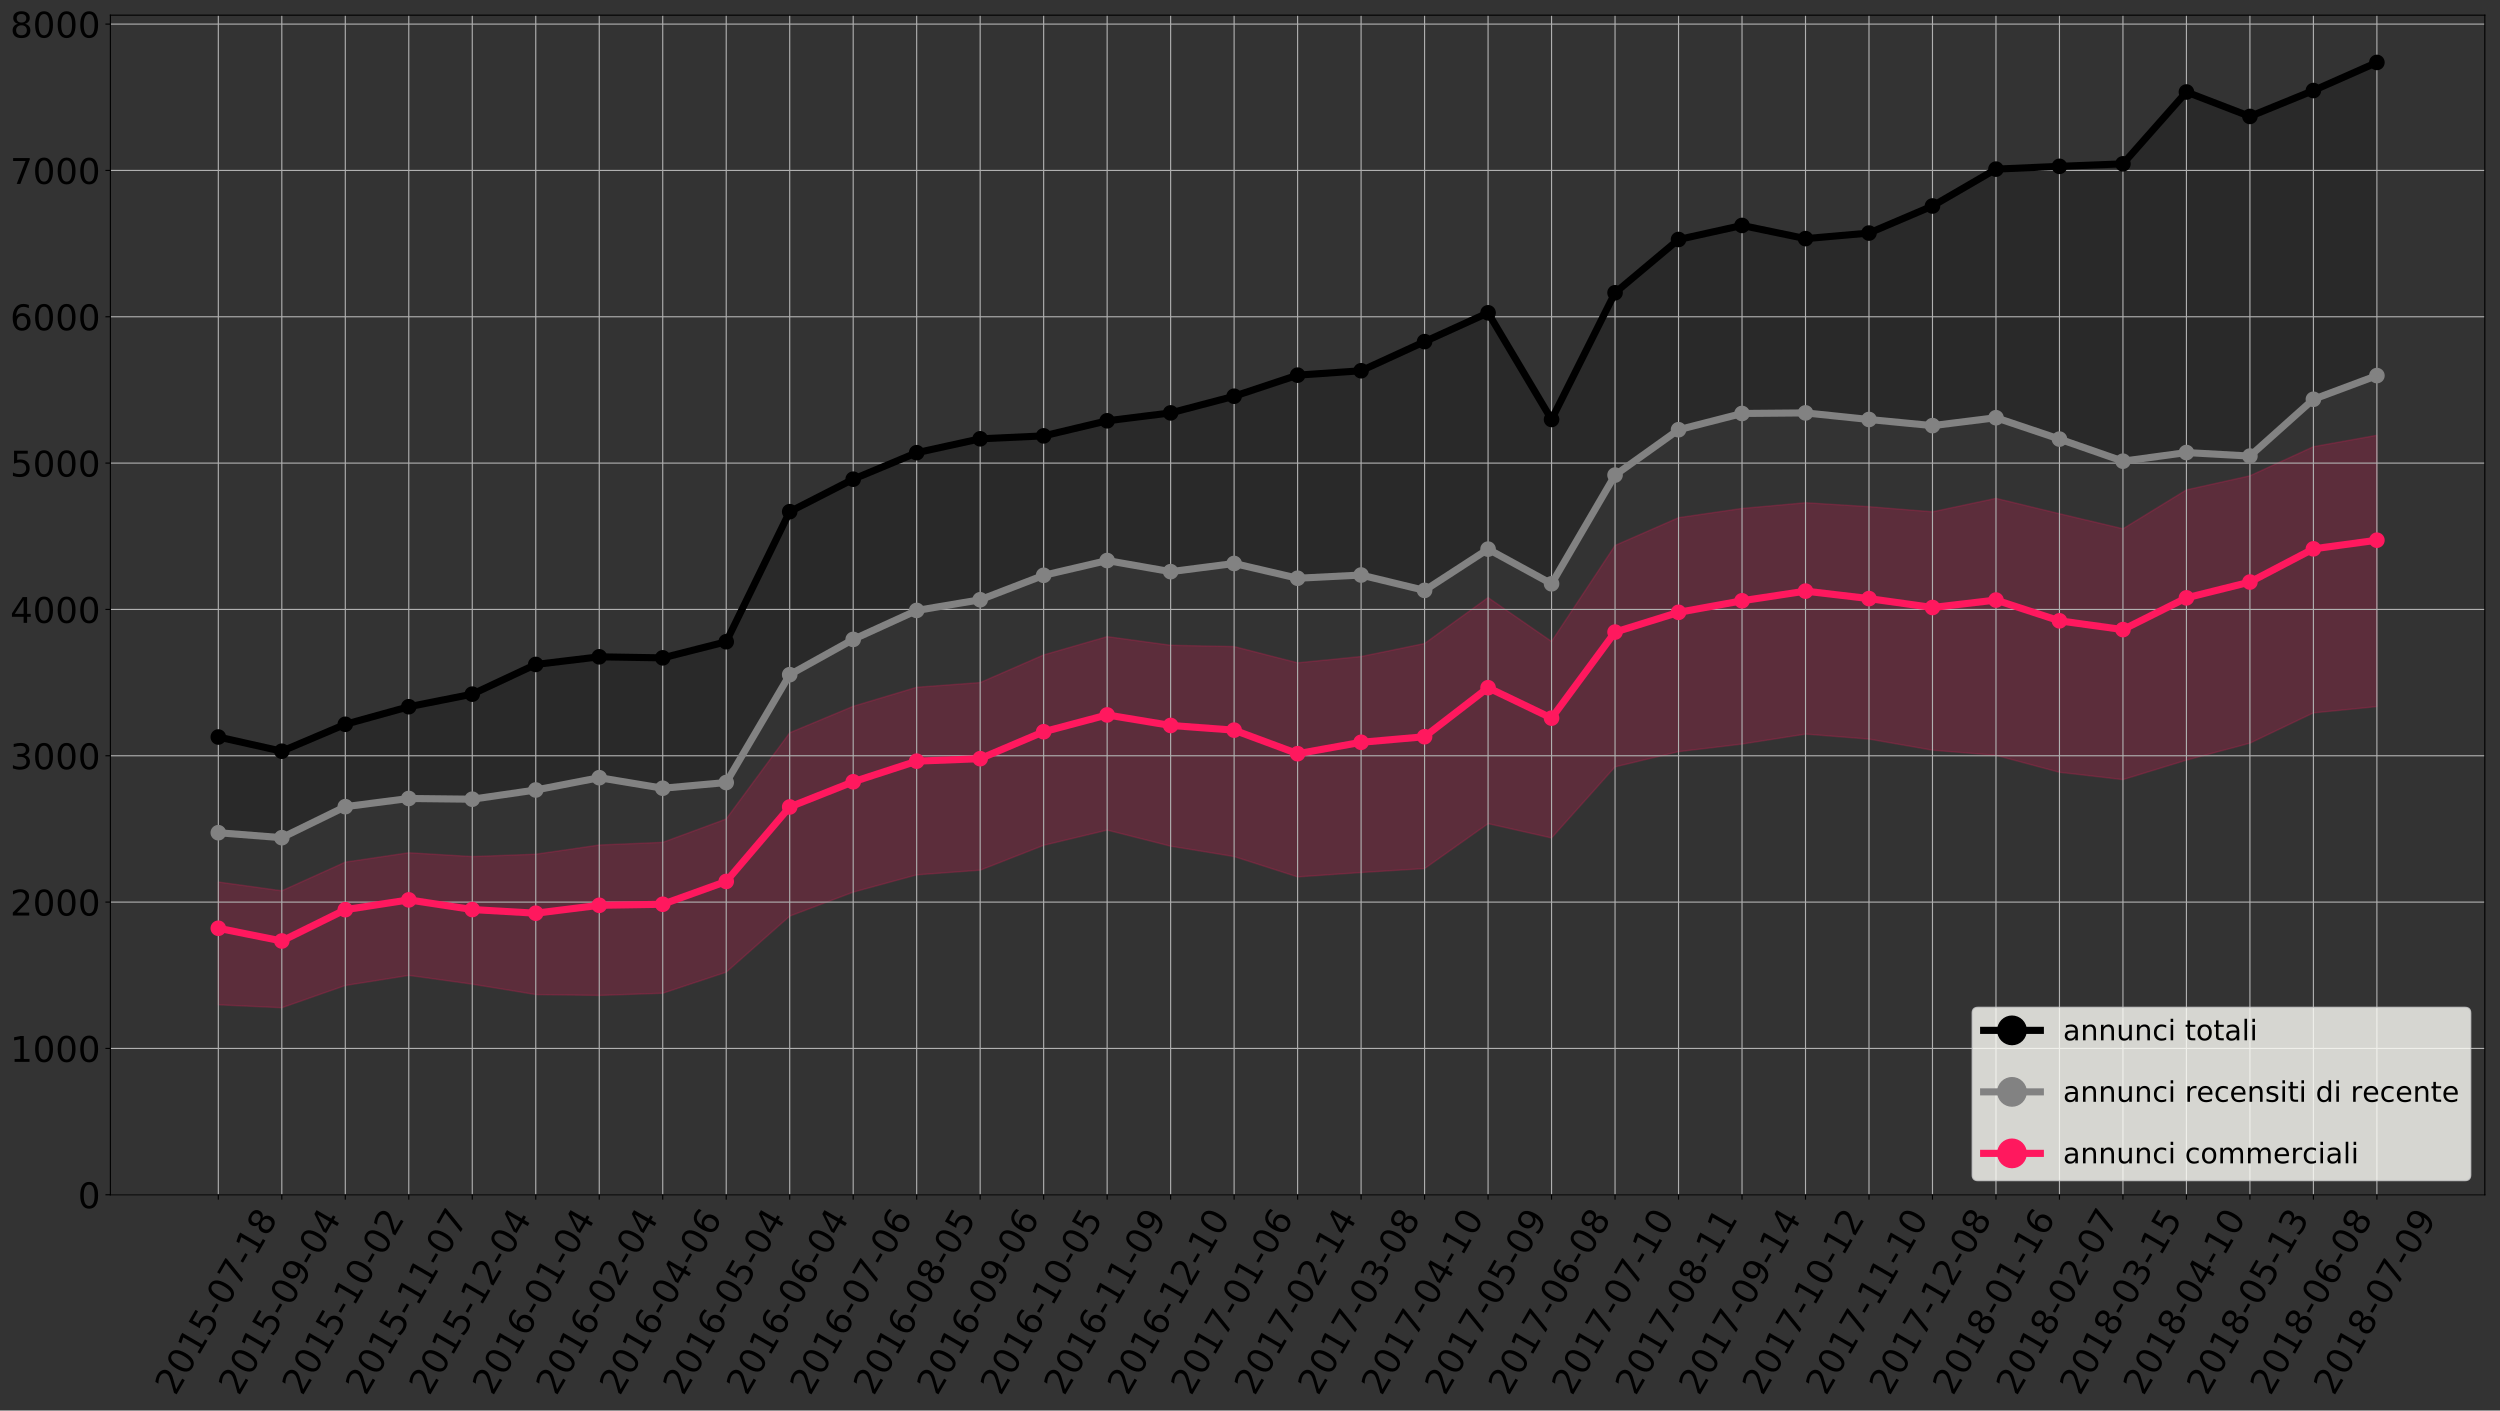 <?xml version="1.0" encoding="utf-8" standalone="no"?>
<!DOCTYPE svg PUBLIC "-//W3C//DTD SVG 1.1//EN"
  "http://www.w3.org/Graphics/SVG/1.1/DTD/svg11.dtd">
<!-- Created with matplotlib (http://matplotlib.org/) -->
<svg height="994.422pt" version="1.1" viewBox="0 0 1762.525 994.422" width="1762.525pt" xmlns="http://www.w3.org/2000/svg" xmlns:xlink="http://www.w3.org/1999/xlink">
 <rect x="0" y="0" width="1762.525" height="994.422" fill="#333333" stroke="none"/>
 <defs>
  <style type="text/css">
*{stroke-linecap:butt;stroke-linejoin:round;}
  </style>
 </defs>
 <g id="figure_1">
  <g id="patch_1">
   <path d="M 0 994.422 
L 1762.525 994.422 
L 1762.525 0 
L 0 0 
z
" style="fill:none;"/>
  </g>
  <g id="axes_1">
   <g id="patch_2">
    <path d="M 77.825 842.3 
L 1751.825 842.3 
L 1751.825 10.7 
L 77.825 10.7 
z
" style="fill:none;"/>
   </g>
   <g id="PolyCollection_1">
    <defs>
     <path d="M 153.916 -407.348 
L 153.916 -474.817 
L 198.675 -464.81 
L 243.435 -483.792 
L 288.194 -496.172 
L 332.953 -505.044 
L 377.713 -525.986 
L 422.472 -531.35 
L 467.231 -530.628 
L 511.991 -541.976 
L 556.75 -633.688 
L 601.509 -656.591 
L 646.269 -675.263 
L 691.028 -685.064 
L 735.788 -687.127 
L 780.547 -697.753 
L 825.306 -703.324 
L 870.066 -715.084 
L 914.825 -729.94 
L 959.584 -733.035 
L 1004.344 -753.564 
L 1049.103 -773.887 
L 1093.862 -698.681 
L 1138.622 -788.021 
L 1183.381 -825.572 
L 1228.141 -835.476 
L 1272.9 -826.191 
L 1317.659 -830.111 
L 1362.419 -849.197 
L 1407.178 -875.194 
L 1451.937 -877.154 
L 1496.697 -878.908 
L 1541.456 -929.561 
L 1586.215 -912.333 
L 1630.975 -930.593 
L 1675.734 -950.4 
L 1675.734 -729.63 
L 1675.734 -729.63 
L 1630.975 -712.918 
L 1586.215 -672.89 
L 1541.456 -675.366 
L 1496.697 -669.28 
L 1451.937 -684.857 
L 1407.178 -699.919 
L 1362.419 -694.348 
L 1317.659 -698.681 
L 1272.9 -703.324 
L 1228.141 -702.911 
L 1183.381 -691.46 
L 1138.622 -659.479 
L 1093.862 -582.829 
L 1049.103 -607.279 
L 1004.344 -578.186 
L 959.584 -589.019 
L 914.825 -586.749 
L 870.066 -597.168 
L 825.306 -591.391 
L 780.547 -599.232 
L 735.788 -588.812 
L 691.028 -571.584 
L 646.269 -564.053 
L 601.509 -543.627 
L 556.75 -518.764 
L 511.991 -442.733 
L 467.231 -438.71 
L 422.472 -446.137 
L 377.713 -437.472 
L 332.953 -430.972 
L 288.194 -431.488 
L 243.435 -425.711 
L 198.675 -403.84 
L 153.916 -407.348 
z
" id="mf6a99aded4" style="stroke:#000000;stroke-opacity:0.2;"/>
    </defs>
    <g clip-path="url(#pe39cf02602)">
     <use style="fill-opacity:0.2;stroke:#000000;stroke-opacity:0.2;" x="0" xlink:href="#mf6a99aded4" y="994.422"/>
    </g>
   </g>
   <g id="PolyCollection_2">
    <defs>
     <path d="M 153.916 -339.982 
L 153.916 -286.028 
L 198.675 -283.964 
L 243.435 -299.645 
L 288.194 -306.764 
L 332.953 -300.574 
L 377.713 -293.249 
L 422.472 -292.63 
L 467.231 -294.178 
L 511.991 -309.033 
L 556.75 -348.545 
L 601.509 -365.464 
L 646.269 -377.637 
L 691.028 -380.938 
L 735.788 -398.476 
L 780.547 -409.205 
L 825.306 -397.857 
L 870.066 -390.532 
L 914.825 -376.193 
L 959.584 -379.287 
L 1004.344 -382.073 
L 1049.103 -413.744 
L 1093.862 -403.634 
L 1138.622 -453.771 
L 1183.381 -464.5 
L 1228.141 -469.865 
L 1272.9 -476.88 
L 1317.659 -473.372 
L 1362.419 -465.532 
L 1407.178 -461.921 
L 1451.937 -449.954 
L 1496.697 -444.796 
L 1541.456 -458.517 
L 1586.215 -470.484 
L 1630.975 -491.839 
L 1675.734 -496.275 
L 1675.734 -613.571 
L 1675.734 -613.571 
L 1630.975 -607.485 
L 1586.215 -584.067 
L 1541.456 -572.925 
L 1496.697 -550.539 
L 1451.937 -556.728 
L 1407.178 -571.378 
L 1362.419 -566.116 
L 1317.659 -572.409 
L 1272.9 -577.671 
L 1228.141 -570.862 
L 1183.381 -562.712 
L 1138.622 -548.785 
L 1093.862 -488.125 
L 1049.103 -509.583 
L 1004.344 -475.023 
L 959.584 -471.103 
L 914.825 -463.056 
L 870.066 -479.665 
L 825.306 -482.967 
L 780.547 -490.394 
L 735.788 -478.531 
L 691.028 -459.549 
L 646.269 -457.795 
L 601.509 -443.249 
L 556.75 -425.505 
L 511.991 -372.994 
L 467.231 -356.901 
L 422.472 -356.179 
L 377.713 -350.608 
L 332.953 -353.187 
L 288.194 -359.996 
L 243.435 -353.084 
L 198.675 -331.007 
L 153.916 -339.982 
z
" id="ma184af0857" style="stroke:#ff185e;stroke-opacity:0.2;"/>
    </defs>
    <g clip-path="url(#pe39cf02602)">
     <use style="fill:#ff185e;fill-opacity:0.2;stroke:#ff185e;stroke-opacity:0.2;" x="0" xlink:href="#ma184af0857" y="994.422"/>
    </g>
   </g>
   <g id="PolyCollection_3">
    <defs>
     <path d="M 153.916 -372.582 
L 153.916 -339.982 
L 198.675 -331.007 
L 243.435 -353.084 
L 288.194 -359.996 
L 332.953 -353.187 
L 377.713 -350.608 
L 422.472 -356.179 
L 467.231 -356.901 
L 511.991 -372.994 
L 556.75 -425.505 
L 601.509 -443.249 
L 646.269 -457.795 
L 691.028 -459.549 
L 735.788 -478.531 
L 780.547 -490.394 
L 825.306 -482.967 
L 870.066 -479.665 
L 914.825 -463.056 
L 959.584 -471.103 
L 1004.344 -475.023 
L 1049.103 -509.583 
L 1093.862 -488.125 
L 1138.622 -548.785 
L 1183.381 -562.712 
L 1228.141 -570.862 
L 1272.9 -577.671 
L 1317.659 -572.409 
L 1362.419 -566.116 
L 1407.178 -571.378 
L 1451.937 -556.728 
L 1496.697 -550.539 
L 1541.456 -572.925 
L 1586.215 -584.067 
L 1630.975 -607.485 
L 1675.734 -613.571 
L 1675.734 -687.54 
L 1675.734 -687.54 
L 1630.975 -679.493 
L 1586.215 -658.963 
L 1541.456 -649.06 
L 1496.697 -621.618 
L 1451.937 -632.244 
L 1407.178 -643.076 
L 1362.419 -633.585 
L 1317.659 -637.196 
L 1272.9 -639.981 
L 1228.141 -635.958 
L 1183.381 -629.459 
L 1138.622 -609.858 
L 1093.862 -542.182 
L 1049.103 -573.131 
L 1004.344 -540.738 
L 959.584 -531.557 
L 914.825 -527.121 
L 870.066 -538.572 
L 825.306 -539.5 
L 780.547 -545.587 
L 735.788 -532.691 
L 691.028 -513.194 
L 646.269 -509.892 
L 601.509 -496.481 
L 556.75 -477.808 
L 511.991 -417.045 
L 467.231 -400.539 
L 422.472 -398.682 
L 377.713 -392.183 
L 332.953 -390.532 
L 288.194 -393.214 
L 243.435 -386.612 
L 198.675 -366.392 
L 153.916 -372.582 
z
" id="mc0a93b3aae" style="stroke:#ff185e;stroke-opacity:0.2;"/>
    </defs>
    <g clip-path="url(#pe39cf02602)">
     <use style="fill:#ff185e;fill-opacity:0.2;stroke:#ff185e;stroke-opacity:0.2;" x="0" xlink:href="#mc0a93b3aae" y="994.422"/>
    </g>
   </g>
   <g id="matplotlib.axis_1">
    <g id="xtick_1">
     <g id="line2d_1">
      <path clip-path="url(#pe39cf02602)" d="M 153.916 842.3 
L 153.916 10.7 
" style="fill:none;stroke:#b0b0b0;stroke-linecap:square;stroke-width:0.8;"/>
     </g>
     <g id="line2d_2">
      <defs>
       <path d="M 0 0 
L 0 3.5 
" id="md312af16d7" style="stroke:#000000;stroke-width:0.8;"/>
      </defs>
      <g>
       <use style="stroke:#000000;stroke-width:0.8;" x="153.916" xlink:href="#md312af16d7" y="842.3"/>
      </g>
     </g>
     <g id="text_1">
      <!-- 2015-07-18 -->
      <defs>
       <path d="M 19.188 8.297 
L 53.609 8.297 
L 53.609 0 
L 7.328 0 
L 7.328 8.297 
Q 12.938 14.109 22.625 23.891 
Q 32.328 33.688 34.812 36.531 
Q 39.547 41.844 41.422 45.531 
Q 43.312 49.219 43.312 52.781 
Q 43.312 58.594 39.234 62.25 
Q 35.156 65.922 28.609 65.922 
Q 23.969 65.922 18.812 64.312 
Q 13.672 62.703 7.812 59.422 
L 7.812 69.391 
Q 13.766 71.781 18.938 73 
Q 24.125 74.219 28.422 74.219 
Q 39.75 74.219 46.484 68.547 
Q 53.219 62.891 53.219 53.422 
Q 53.219 48.922 51.531 44.891 
Q 49.859 40.875 45.406 35.406 
Q 44.188 33.984 37.641 27.219 
Q 31.109 20.453 19.188 8.297 
z
" id="DejaVuSans-32"/>
       <path d="M 31.781 66.406 
Q 24.172 66.406 20.328 58.906 
Q 16.5 51.422 16.5 36.375 
Q 16.5 21.391 20.328 13.891 
Q 24.172 6.391 31.781 6.391 
Q 39.453 6.391 43.281 13.891 
Q 47.125 21.391 47.125 36.375 
Q 47.125 51.422 43.281 58.906 
Q 39.453 66.406 31.781 66.406 
z
M 31.781 74.219 
Q 44.047 74.219 50.516 64.516 
Q 56.984 54.828 56.984 36.375 
Q 56.984 17.969 50.516 8.266 
Q 44.047 -1.422 31.781 -1.422 
Q 19.531 -1.422 13.062 8.266 
Q 6.594 17.969 6.594 36.375 
Q 6.594 54.828 13.062 64.516 
Q 19.531 74.219 31.781 74.219 
z
" id="DejaVuSans-30"/>
       <path d="M 12.406 8.297 
L 28.516 8.297 
L 28.516 63.922 
L 10.984 60.406 
L 10.984 69.391 
L 28.422 72.906 
L 38.281 72.906 
L 38.281 8.297 
L 54.391 8.297 
L 54.391 0 
L 12.406 0 
z
" id="DejaVuSans-31"/>
       <path d="M 10.797 72.906 
L 49.516 72.906 
L 49.516 64.594 
L 19.828 64.594 
L 19.828 46.734 
Q 21.969 47.469 24.109 47.828 
Q 26.266 48.188 28.422 48.188 
Q 40.625 48.188 47.75 41.5 
Q 54.891 34.812 54.891 23.391 
Q 54.891 11.625 47.562 5.094 
Q 40.234 -1.422 26.906 -1.422 
Q 22.312 -1.422 17.547 -0.641 
Q 12.797 0.141 7.719 1.703 
L 7.719 11.625 
Q 12.109 9.234 16.797 8.062 
Q 21.484 6.891 26.703 6.891 
Q 35.156 6.891 40.078 11.328 
Q 45.016 15.766 45.016 23.391 
Q 45.016 31 40.078 35.438 
Q 35.156 39.891 26.703 39.891 
Q 22.75 39.891 18.812 39.016 
Q 14.891 38.141 10.797 36.281 
z
" id="DejaVuSans-35"/>
       <path d="M 4.891 31.391 
L 31.203 31.391 
L 31.203 23.391 
L 4.891 23.391 
z
" id="DejaVuSans-2d"/>
       <path d="M 8.203 72.906 
L 55.078 72.906 
L 55.078 68.703 
L 28.609 0 
L 18.312 0 
L 43.219 64.594 
L 8.203 64.594 
z
" id="DejaVuSans-37"/>
       <path d="M 31.781 34.625 
Q 24.75 34.625 20.719 30.859 
Q 16.703 27.094 16.703 20.516 
Q 16.703 13.922 20.719 10.156 
Q 24.75 6.391 31.781 6.391 
Q 38.812 6.391 42.859 10.172 
Q 46.922 13.969 46.922 20.516 
Q 46.922 27.094 42.891 30.859 
Q 38.875 34.625 31.781 34.625 
z
M 21.922 38.812 
Q 15.578 40.375 12.031 44.719 
Q 8.5 49.078 8.5 55.328 
Q 8.5 64.062 14.719 69.141 
Q 20.953 74.219 31.781 74.219 
Q 42.672 74.219 48.875 69.141 
Q 55.078 64.062 55.078 55.328 
Q 55.078 49.078 51.531 44.719 
Q 48 40.375 41.703 38.812 
Q 48.828 37.156 52.797 32.312 
Q 56.781 27.484 56.781 20.516 
Q 56.781 9.906 50.312 4.234 
Q 43.844 -1.422 31.781 -1.422 
Q 19.734 -1.422 13.25 4.234 
Q 6.781 9.906 6.781 20.516 
Q 6.781 27.484 10.781 32.312 
Q 14.797 37.156 21.922 38.812 
z
M 18.312 54.391 
Q 18.312 48.734 21.844 45.562 
Q 25.391 42.391 31.781 42.391 
Q 38.141 42.391 41.719 45.562 
Q 45.312 48.734 45.312 54.391 
Q 45.312 60.062 41.719 63.234 
Q 38.141 66.406 31.781 66.406 
Q 25.391 66.406 21.844 63.234 
Q 18.312 60.062 18.312 54.391 
z
" id="DejaVuSans-38"/>
      </defs>
      <g transform="translate(123.568 984.622)rotate(-60)scale(0.25 -0.25)">
       <use xlink:href="#DejaVuSans-32"/>
       <use x="63.623" xlink:href="#DejaVuSans-30"/>
       <use x="127.246" xlink:href="#DejaVuSans-31"/>
       <use x="190.869" xlink:href="#DejaVuSans-35"/>
       <use x="254.492" xlink:href="#DejaVuSans-2d"/>
       <use x="290.576" xlink:href="#DejaVuSans-30"/>
       <use x="354.199" xlink:href="#DejaVuSans-37"/>
       <use x="417.822" xlink:href="#DejaVuSans-2d"/>
       <use x="453.906" xlink:href="#DejaVuSans-31"/>
       <use x="517.529" xlink:href="#DejaVuSans-38"/>
      </g>
     </g>
    </g>
    <g id="xtick_2">
     <g id="line2d_3">
      <path clip-path="url(#pe39cf02602)" d="M 198.675 842.3 
L 198.675 10.7 
" style="fill:none;stroke:#b0b0b0;stroke-linecap:square;stroke-width:0.8;"/>
     </g>
     <g id="line2d_4">
      <g>
       <use style="stroke:#000000;stroke-width:0.8;" x="198.675" xlink:href="#md312af16d7" y="842.3"/>
      </g>
     </g>
     <g id="text_2">
      <!-- 2015-09-04 -->
      <defs>
       <path d="M 10.984 1.516 
L 10.984 10.5 
Q 14.703 8.734 18.5 7.812 
Q 22.312 6.891 25.984 6.891 
Q 35.75 6.891 40.891 13.453 
Q 46.047 20.016 46.781 33.406 
Q 43.953 29.203 39.594 26.953 
Q 35.25 24.703 29.984 24.703 
Q 19.047 24.703 12.672 31.312 
Q 6.297 37.938 6.297 49.422 
Q 6.297 60.641 12.938 67.422 
Q 19.578 74.219 30.609 74.219 
Q 43.266 74.219 49.922 64.516 
Q 56.594 54.828 56.594 36.375 
Q 56.594 19.141 48.406 8.859 
Q 40.234 -1.422 26.422 -1.422 
Q 22.703 -1.422 18.891 -0.688 
Q 15.094 0.047 10.984 1.516 
z
M 30.609 32.422 
Q 37.25 32.422 41.125 36.953 
Q 45.016 41.5 45.016 49.422 
Q 45.016 57.281 41.125 61.844 
Q 37.25 66.406 30.609 66.406 
Q 23.969 66.406 20.094 61.844 
Q 16.219 57.281 16.219 49.422 
Q 16.219 41.5 20.094 36.953 
Q 23.969 32.422 30.609 32.422 
z
" id="DejaVuSans-39"/>
       <path d="M 37.797 64.312 
L 12.891 25.391 
L 37.797 25.391 
z
M 35.203 72.906 
L 47.609 72.906 
L 47.609 25.391 
L 58.016 25.391 
L 58.016 17.188 
L 47.609 17.188 
L 47.609 0 
L 37.797 0 
L 37.797 17.188 
L 4.891 17.188 
L 4.891 26.703 
z
" id="DejaVuSans-34"/>
      </defs>
      <g transform="translate(168.327 984.622)rotate(-60)scale(0.25 -0.25)">
       <use xlink:href="#DejaVuSans-32"/>
       <use x="63.623" xlink:href="#DejaVuSans-30"/>
       <use x="127.246" xlink:href="#DejaVuSans-31"/>
       <use x="190.869" xlink:href="#DejaVuSans-35"/>
       <use x="254.492" xlink:href="#DejaVuSans-2d"/>
       <use x="290.576" xlink:href="#DejaVuSans-30"/>
       <use x="354.199" xlink:href="#DejaVuSans-39"/>
       <use x="417.822" xlink:href="#DejaVuSans-2d"/>
       <use x="453.906" xlink:href="#DejaVuSans-30"/>
       <use x="517.529" xlink:href="#DejaVuSans-34"/>
      </g>
     </g>
    </g>
    <g id="xtick_3">
     <g id="line2d_5">
      <path clip-path="url(#pe39cf02602)" d="M 243.435 842.3 
L 243.435 10.7 
" style="fill:none;stroke:#b0b0b0;stroke-linecap:square;stroke-width:0.8;"/>
     </g>
     <g id="line2d_6">
      <g>
       <use style="stroke:#000000;stroke-width:0.8;" x="243.435" xlink:href="#md312af16d7" y="842.3"/>
      </g>
     </g>
     <g id="text_3">
      <!-- 2015-10-02 -->
      <g transform="translate(213.087 984.622)rotate(-60)scale(0.25 -0.25)">
       <use xlink:href="#DejaVuSans-32"/>
       <use x="63.623" xlink:href="#DejaVuSans-30"/>
       <use x="127.246" xlink:href="#DejaVuSans-31"/>
       <use x="190.869" xlink:href="#DejaVuSans-35"/>
       <use x="254.492" xlink:href="#DejaVuSans-2d"/>
       <use x="290.576" xlink:href="#DejaVuSans-31"/>
       <use x="354.199" xlink:href="#DejaVuSans-30"/>
       <use x="417.822" xlink:href="#DejaVuSans-2d"/>
       <use x="453.906" xlink:href="#DejaVuSans-30"/>
       <use x="517.529" xlink:href="#DejaVuSans-32"/>
      </g>
     </g>
    </g>
    <g id="xtick_4">
     <g id="line2d_7">
      <path clip-path="url(#pe39cf02602)" d="M 288.194 842.3 
L 288.194 10.7 
" style="fill:none;stroke:#b0b0b0;stroke-linecap:square;stroke-width:0.8;"/>
     </g>
     <g id="line2d_8">
      <g>
       <use style="stroke:#000000;stroke-width:0.8;" x="288.194" xlink:href="#md312af16d7" y="842.3"/>
      </g>
     </g>
     <g id="text_4">
      <!-- 2015-11-07 -->
      <g transform="translate(257.846 984.622)rotate(-60)scale(0.25 -0.25)">
       <use xlink:href="#DejaVuSans-32"/>
       <use x="63.623" xlink:href="#DejaVuSans-30"/>
       <use x="127.246" xlink:href="#DejaVuSans-31"/>
       <use x="190.869" xlink:href="#DejaVuSans-35"/>
       <use x="254.492" xlink:href="#DejaVuSans-2d"/>
       <use x="290.576" xlink:href="#DejaVuSans-31"/>
       <use x="354.199" xlink:href="#DejaVuSans-31"/>
       <use x="417.822" xlink:href="#DejaVuSans-2d"/>
       <use x="453.906" xlink:href="#DejaVuSans-30"/>
       <use x="517.529" xlink:href="#DejaVuSans-37"/>
      </g>
     </g>
    </g>
    <g id="xtick_5">
     <g id="line2d_9">
      <path clip-path="url(#pe39cf02602)" d="M 332.953 842.3 
L 332.953 10.7 
" style="fill:none;stroke:#b0b0b0;stroke-linecap:square;stroke-width:0.8;"/>
     </g>
     <g id="line2d_10">
      <g>
       <use style="stroke:#000000;stroke-width:0.8;" x="332.953" xlink:href="#md312af16d7" y="842.3"/>
      </g>
     </g>
     <g id="text_5">
      <!-- 2015-12-04 -->
      <g transform="translate(302.605 984.622)rotate(-60)scale(0.25 -0.25)">
       <use xlink:href="#DejaVuSans-32"/>
       <use x="63.623" xlink:href="#DejaVuSans-30"/>
       <use x="127.246" xlink:href="#DejaVuSans-31"/>
       <use x="190.869" xlink:href="#DejaVuSans-35"/>
       <use x="254.492" xlink:href="#DejaVuSans-2d"/>
       <use x="290.576" xlink:href="#DejaVuSans-31"/>
       <use x="354.199" xlink:href="#DejaVuSans-32"/>
       <use x="417.822" xlink:href="#DejaVuSans-2d"/>
       <use x="453.906" xlink:href="#DejaVuSans-30"/>
       <use x="517.529" xlink:href="#DejaVuSans-34"/>
      </g>
     </g>
    </g>
    <g id="xtick_6">
     <g id="line2d_11">
      <path clip-path="url(#pe39cf02602)" d="M 377.713 842.3 
L 377.713 10.7 
" style="fill:none;stroke:#b0b0b0;stroke-linecap:square;stroke-width:0.8;"/>
     </g>
     <g id="line2d_12">
      <g>
       <use style="stroke:#000000;stroke-width:0.8;" x="377.713" xlink:href="#md312af16d7" y="842.3"/>
      </g>
     </g>
     <g id="text_6">
      <!-- 2016-01-04 -->
      <defs>
       <path d="M 33.016 40.375 
Q 26.375 40.375 22.484 35.828 
Q 18.609 31.297 18.609 23.391 
Q 18.609 15.531 22.484 10.953 
Q 26.375 6.391 33.016 6.391 
Q 39.656 6.391 43.531 10.953 
Q 47.406 15.531 47.406 23.391 
Q 47.406 31.297 43.531 35.828 
Q 39.656 40.375 33.016 40.375 
z
M 52.594 71.297 
L 52.594 62.312 
Q 48.875 64.062 45.094 64.984 
Q 41.312 65.922 37.594 65.922 
Q 27.828 65.922 22.672 59.328 
Q 17.531 52.734 16.797 39.406 
Q 19.672 43.656 24.016 45.922 
Q 28.375 48.188 33.594 48.188 
Q 44.578 48.188 50.953 41.516 
Q 57.328 34.859 57.328 23.391 
Q 57.328 12.156 50.688 5.359 
Q 44.047 -1.422 33.016 -1.422 
Q 20.359 -1.422 13.672 8.266 
Q 6.984 17.969 6.984 36.375 
Q 6.984 53.656 15.188 63.938 
Q 23.391 74.219 37.203 74.219 
Q 40.922 74.219 44.703 73.484 
Q 48.484 72.75 52.594 71.297 
z
" id="DejaVuSans-36"/>
      </defs>
      <g transform="translate(347.365 984.622)rotate(-60)scale(0.25 -0.25)">
       <use xlink:href="#DejaVuSans-32"/>
       <use x="63.623" xlink:href="#DejaVuSans-30"/>
       <use x="127.246" xlink:href="#DejaVuSans-31"/>
       <use x="190.869" xlink:href="#DejaVuSans-36"/>
       <use x="254.492" xlink:href="#DejaVuSans-2d"/>
       <use x="290.576" xlink:href="#DejaVuSans-30"/>
       <use x="354.199" xlink:href="#DejaVuSans-31"/>
       <use x="417.822" xlink:href="#DejaVuSans-2d"/>
       <use x="453.906" xlink:href="#DejaVuSans-30"/>
       <use x="517.529" xlink:href="#DejaVuSans-34"/>
      </g>
     </g>
    </g>
    <g id="xtick_7">
     <g id="line2d_13">
      <path clip-path="url(#pe39cf02602)" d="M 422.472 842.3 
L 422.472 10.7 
" style="fill:none;stroke:#b0b0b0;stroke-linecap:square;stroke-width:0.8;"/>
     </g>
     <g id="line2d_14">
      <g>
       <use style="stroke:#000000;stroke-width:0.8;" x="422.472" xlink:href="#md312af16d7" y="842.3"/>
      </g>
     </g>
     <g id="text_7">
      <!-- 2016-02-04 -->
      <g transform="translate(392.124 984.622)rotate(-60)scale(0.25 -0.25)">
       <use xlink:href="#DejaVuSans-32"/>
       <use x="63.623" xlink:href="#DejaVuSans-30"/>
       <use x="127.246" xlink:href="#DejaVuSans-31"/>
       <use x="190.869" xlink:href="#DejaVuSans-36"/>
       <use x="254.492" xlink:href="#DejaVuSans-2d"/>
       <use x="290.576" xlink:href="#DejaVuSans-30"/>
       <use x="354.199" xlink:href="#DejaVuSans-32"/>
       <use x="417.822" xlink:href="#DejaVuSans-2d"/>
       <use x="453.906" xlink:href="#DejaVuSans-30"/>
       <use x="517.529" xlink:href="#DejaVuSans-34"/>
      </g>
     </g>
    </g>
    <g id="xtick_8">
     <g id="line2d_15">
      <path clip-path="url(#pe39cf02602)" d="M 467.231 842.3 
L 467.231 10.7 
" style="fill:none;stroke:#b0b0b0;stroke-linecap:square;stroke-width:0.8;"/>
     </g>
     <g id="line2d_16">
      <g>
       <use style="stroke:#000000;stroke-width:0.8;" x="467.231" xlink:href="#md312af16d7" y="842.3"/>
      </g>
     </g>
     <g id="text_8">
      <!-- 2016-04-06 -->
      <g transform="translate(436.883 984.622)rotate(-60)scale(0.25 -0.25)">
       <use xlink:href="#DejaVuSans-32"/>
       <use x="63.623" xlink:href="#DejaVuSans-30"/>
       <use x="127.246" xlink:href="#DejaVuSans-31"/>
       <use x="190.869" xlink:href="#DejaVuSans-36"/>
       <use x="254.492" xlink:href="#DejaVuSans-2d"/>
       <use x="290.576" xlink:href="#DejaVuSans-30"/>
       <use x="354.199" xlink:href="#DejaVuSans-34"/>
       <use x="417.822" xlink:href="#DejaVuSans-2d"/>
       <use x="453.906" xlink:href="#DejaVuSans-30"/>
       <use x="517.529" xlink:href="#DejaVuSans-36"/>
      </g>
     </g>
    </g>
    <g id="xtick_9">
     <g id="line2d_17">
      <path clip-path="url(#pe39cf02602)" d="M 511.991 842.3 
L 511.991 10.7 
" style="fill:none;stroke:#b0b0b0;stroke-linecap:square;stroke-width:0.8;"/>
     </g>
     <g id="line2d_18">
      <g>
       <use style="stroke:#000000;stroke-width:0.8;" x="511.991" xlink:href="#md312af16d7" y="842.3"/>
      </g>
     </g>
     <g id="text_9">
      <!-- 2016-05-04 -->
      <g transform="translate(481.643 984.622)rotate(-60)scale(0.25 -0.25)">
       <use xlink:href="#DejaVuSans-32"/>
       <use x="63.623" xlink:href="#DejaVuSans-30"/>
       <use x="127.246" xlink:href="#DejaVuSans-31"/>
       <use x="190.869" xlink:href="#DejaVuSans-36"/>
       <use x="254.492" xlink:href="#DejaVuSans-2d"/>
       <use x="290.576" xlink:href="#DejaVuSans-30"/>
       <use x="354.199" xlink:href="#DejaVuSans-35"/>
       <use x="417.822" xlink:href="#DejaVuSans-2d"/>
       <use x="453.906" xlink:href="#DejaVuSans-30"/>
       <use x="517.529" xlink:href="#DejaVuSans-34"/>
      </g>
     </g>
    </g>
    <g id="xtick_10">
     <g id="line2d_19">
      <path clip-path="url(#pe39cf02602)" d="M 556.75 842.3 
L 556.75 10.7 
" style="fill:none;stroke:#b0b0b0;stroke-linecap:square;stroke-width:0.8;"/>
     </g>
     <g id="line2d_20">
      <g>
       <use style="stroke:#000000;stroke-width:0.8;" x="556.75" xlink:href="#md312af16d7" y="842.3"/>
      </g>
     </g>
     <g id="text_10">
      <!-- 2016-06-04 -->
      <g transform="translate(526.402 984.622)rotate(-60)scale(0.25 -0.25)">
       <use xlink:href="#DejaVuSans-32"/>
       <use x="63.623" xlink:href="#DejaVuSans-30"/>
       <use x="127.246" xlink:href="#DejaVuSans-31"/>
       <use x="190.869" xlink:href="#DejaVuSans-36"/>
       <use x="254.492" xlink:href="#DejaVuSans-2d"/>
       <use x="290.576" xlink:href="#DejaVuSans-30"/>
       <use x="354.199" xlink:href="#DejaVuSans-36"/>
       <use x="417.822" xlink:href="#DejaVuSans-2d"/>
       <use x="453.906" xlink:href="#DejaVuSans-30"/>
       <use x="517.529" xlink:href="#DejaVuSans-34"/>
      </g>
     </g>
    </g>
    <g id="xtick_11">
     <g id="line2d_21">
      <path clip-path="url(#pe39cf02602)" d="M 601.509 842.3 
L 601.509 10.7 
" style="fill:none;stroke:#b0b0b0;stroke-linecap:square;stroke-width:0.8;"/>
     </g>
     <g id="line2d_22">
      <g>
       <use style="stroke:#000000;stroke-width:0.8;" x="601.509" xlink:href="#md312af16d7" y="842.3"/>
      </g>
     </g>
     <g id="text_11">
      <!-- 2016-07-06 -->
      <g transform="translate(571.161 984.622)rotate(-60)scale(0.25 -0.25)">
       <use xlink:href="#DejaVuSans-32"/>
       <use x="63.623" xlink:href="#DejaVuSans-30"/>
       <use x="127.246" xlink:href="#DejaVuSans-31"/>
       <use x="190.869" xlink:href="#DejaVuSans-36"/>
       <use x="254.492" xlink:href="#DejaVuSans-2d"/>
       <use x="290.576" xlink:href="#DejaVuSans-30"/>
       <use x="354.199" xlink:href="#DejaVuSans-37"/>
       <use x="417.822" xlink:href="#DejaVuSans-2d"/>
       <use x="453.906" xlink:href="#DejaVuSans-30"/>
       <use x="517.529" xlink:href="#DejaVuSans-36"/>
      </g>
     </g>
    </g>
    <g id="xtick_12">
     <g id="line2d_23">
      <path clip-path="url(#pe39cf02602)" d="M 646.269 842.3 
L 646.269 10.7 
" style="fill:none;stroke:#b0b0b0;stroke-linecap:square;stroke-width:0.8;"/>
     </g>
     <g id="line2d_24">
      <g>
       <use style="stroke:#000000;stroke-width:0.8;" x="646.269" xlink:href="#md312af16d7" y="842.3"/>
      </g>
     </g>
     <g id="text_12">
      <!-- 2016-08-05 -->
      <g transform="translate(615.921 984.622)rotate(-60)scale(0.25 -0.25)">
       <use xlink:href="#DejaVuSans-32"/>
       <use x="63.623" xlink:href="#DejaVuSans-30"/>
       <use x="127.246" xlink:href="#DejaVuSans-31"/>
       <use x="190.869" xlink:href="#DejaVuSans-36"/>
       <use x="254.492" xlink:href="#DejaVuSans-2d"/>
       <use x="290.576" xlink:href="#DejaVuSans-30"/>
       <use x="354.199" xlink:href="#DejaVuSans-38"/>
       <use x="417.822" xlink:href="#DejaVuSans-2d"/>
       <use x="453.906" xlink:href="#DejaVuSans-30"/>
       <use x="517.529" xlink:href="#DejaVuSans-35"/>
      </g>
     </g>
    </g>
    <g id="xtick_13">
     <g id="line2d_25">
      <path clip-path="url(#pe39cf02602)" d="M 691.028 842.3 
L 691.028 10.7 
" style="fill:none;stroke:#b0b0b0;stroke-linecap:square;stroke-width:0.8;"/>
     </g>
     <g id="line2d_26">
      <g>
       <use style="stroke:#000000;stroke-width:0.8;" x="691.028" xlink:href="#md312af16d7" y="842.3"/>
      </g>
     </g>
     <g id="text_13">
      <!-- 2016-09-06 -->
      <g transform="translate(660.68 984.622)rotate(-60)scale(0.25 -0.25)">
       <use xlink:href="#DejaVuSans-32"/>
       <use x="63.623" xlink:href="#DejaVuSans-30"/>
       <use x="127.246" xlink:href="#DejaVuSans-31"/>
       <use x="190.869" xlink:href="#DejaVuSans-36"/>
       <use x="254.492" xlink:href="#DejaVuSans-2d"/>
       <use x="290.576" xlink:href="#DejaVuSans-30"/>
       <use x="354.199" xlink:href="#DejaVuSans-39"/>
       <use x="417.822" xlink:href="#DejaVuSans-2d"/>
       <use x="453.906" xlink:href="#DejaVuSans-30"/>
       <use x="517.529" xlink:href="#DejaVuSans-36"/>
      </g>
     </g>
    </g>
    <g id="xtick_14">
     <g id="line2d_27">
      <path clip-path="url(#pe39cf02602)" d="M 735.788 842.3 
L 735.788 10.7 
" style="fill:none;stroke:#b0b0b0;stroke-linecap:square;stroke-width:0.8;"/>
     </g>
     <g id="line2d_28">
      <g>
       <use style="stroke:#000000;stroke-width:0.8;" x="735.788" xlink:href="#md312af16d7" y="842.3"/>
      </g>
     </g>
     <g id="text_14">
      <!-- 2016-10-05 -->
      <g transform="translate(705.44 984.622)rotate(-60)scale(0.25 -0.25)">
       <use xlink:href="#DejaVuSans-32"/>
       <use x="63.623" xlink:href="#DejaVuSans-30"/>
       <use x="127.246" xlink:href="#DejaVuSans-31"/>
       <use x="190.869" xlink:href="#DejaVuSans-36"/>
       <use x="254.492" xlink:href="#DejaVuSans-2d"/>
       <use x="290.576" xlink:href="#DejaVuSans-31"/>
       <use x="354.199" xlink:href="#DejaVuSans-30"/>
       <use x="417.822" xlink:href="#DejaVuSans-2d"/>
       <use x="453.906" xlink:href="#DejaVuSans-30"/>
       <use x="517.529" xlink:href="#DejaVuSans-35"/>
      </g>
     </g>
    </g>
    <g id="xtick_15">
     <g id="line2d_29">
      <path clip-path="url(#pe39cf02602)" d="M 780.547 842.3 
L 780.547 10.7 
" style="fill:none;stroke:#b0b0b0;stroke-linecap:square;stroke-width:0.8;"/>
     </g>
     <g id="line2d_30">
      <g>
       <use style="stroke:#000000;stroke-width:0.8;" x="780.547" xlink:href="#md312af16d7" y="842.3"/>
      </g>
     </g>
     <g id="text_15">
      <!-- 2016-11-09 -->
      <g transform="translate(750.199 984.622)rotate(-60)scale(0.25 -0.25)">
       <use xlink:href="#DejaVuSans-32"/>
       <use x="63.623" xlink:href="#DejaVuSans-30"/>
       <use x="127.246" xlink:href="#DejaVuSans-31"/>
       <use x="190.869" xlink:href="#DejaVuSans-36"/>
       <use x="254.492" xlink:href="#DejaVuSans-2d"/>
       <use x="290.576" xlink:href="#DejaVuSans-31"/>
       <use x="354.199" xlink:href="#DejaVuSans-31"/>
       <use x="417.822" xlink:href="#DejaVuSans-2d"/>
       <use x="453.906" xlink:href="#DejaVuSans-30"/>
       <use x="517.529" xlink:href="#DejaVuSans-39"/>
      </g>
     </g>
    </g>
    <g id="xtick_16">
     <g id="line2d_31">
      <path clip-path="url(#pe39cf02602)" d="M 825.306 842.3 
L 825.306 10.7 
" style="fill:none;stroke:#b0b0b0;stroke-linecap:square;stroke-width:0.8;"/>
     </g>
     <g id="line2d_32">
      <g>
       <use style="stroke:#000000;stroke-width:0.8;" x="825.306" xlink:href="#md312af16d7" y="842.3"/>
      </g>
     </g>
     <g id="text_16">
      <!-- 2016-12-10 -->
      <g transform="translate(794.958 984.622)rotate(-60)scale(0.25 -0.25)">
       <use xlink:href="#DejaVuSans-32"/>
       <use x="63.623" xlink:href="#DejaVuSans-30"/>
       <use x="127.246" xlink:href="#DejaVuSans-31"/>
       <use x="190.869" xlink:href="#DejaVuSans-36"/>
       <use x="254.492" xlink:href="#DejaVuSans-2d"/>
       <use x="290.576" xlink:href="#DejaVuSans-31"/>
       <use x="354.199" xlink:href="#DejaVuSans-32"/>
       <use x="417.822" xlink:href="#DejaVuSans-2d"/>
       <use x="453.906" xlink:href="#DejaVuSans-31"/>
       <use x="517.529" xlink:href="#DejaVuSans-30"/>
      </g>
     </g>
    </g>
    <g id="xtick_17">
     <g id="line2d_33">
      <path clip-path="url(#pe39cf02602)" d="M 870.066 842.3 
L 870.066 10.7 
" style="fill:none;stroke:#b0b0b0;stroke-linecap:square;stroke-width:0.8;"/>
     </g>
     <g id="line2d_34">
      <g>
       <use style="stroke:#000000;stroke-width:0.8;" x="870.066" xlink:href="#md312af16d7" y="842.3"/>
      </g>
     </g>
     <g id="text_17">
      <!-- 2017-01-06 -->
      <g transform="translate(839.718 984.622)rotate(-60)scale(0.25 -0.25)">
       <use xlink:href="#DejaVuSans-32"/>
       <use x="63.623" xlink:href="#DejaVuSans-30"/>
       <use x="127.246" xlink:href="#DejaVuSans-31"/>
       <use x="190.869" xlink:href="#DejaVuSans-37"/>
       <use x="254.492" xlink:href="#DejaVuSans-2d"/>
       <use x="290.576" xlink:href="#DejaVuSans-30"/>
       <use x="354.199" xlink:href="#DejaVuSans-31"/>
       <use x="417.822" xlink:href="#DejaVuSans-2d"/>
       <use x="453.906" xlink:href="#DejaVuSans-30"/>
       <use x="517.529" xlink:href="#DejaVuSans-36"/>
      </g>
     </g>
    </g>
    <g id="xtick_18">
     <g id="line2d_35">
      <path clip-path="url(#pe39cf02602)" d="M 914.825 842.3 
L 914.825 10.7 
" style="fill:none;stroke:#b0b0b0;stroke-linecap:square;stroke-width:0.8;"/>
     </g>
     <g id="line2d_36">
      <g>
       <use style="stroke:#000000;stroke-width:0.8;" x="914.825" xlink:href="#md312af16d7" y="842.3"/>
      </g>
     </g>
     <g id="text_18">
      <!-- 2017-02-14 -->
      <g transform="translate(884.477 984.622)rotate(-60)scale(0.25 -0.25)">
       <use xlink:href="#DejaVuSans-32"/>
       <use x="63.623" xlink:href="#DejaVuSans-30"/>
       <use x="127.246" xlink:href="#DejaVuSans-31"/>
       <use x="190.869" xlink:href="#DejaVuSans-37"/>
       <use x="254.492" xlink:href="#DejaVuSans-2d"/>
       <use x="290.576" xlink:href="#DejaVuSans-30"/>
       <use x="354.199" xlink:href="#DejaVuSans-32"/>
       <use x="417.822" xlink:href="#DejaVuSans-2d"/>
       <use x="453.906" xlink:href="#DejaVuSans-31"/>
       <use x="517.529" xlink:href="#DejaVuSans-34"/>
      </g>
     </g>
    </g>
    <g id="xtick_19">
     <g id="line2d_37">
      <path clip-path="url(#pe39cf02602)" d="M 959.584 842.3 
L 959.584 10.7 
" style="fill:none;stroke:#b0b0b0;stroke-linecap:square;stroke-width:0.8;"/>
     </g>
     <g id="line2d_38">
      <g>
       <use style="stroke:#000000;stroke-width:0.8;" x="959.584" xlink:href="#md312af16d7" y="842.3"/>
      </g>
     </g>
     <g id="text_19">
      <!-- 2017-03-08 -->
      <defs>
       <path d="M 40.578 39.312 
Q 47.656 37.797 51.625 33 
Q 55.609 28.219 55.609 21.188 
Q 55.609 10.406 48.188 4.484 
Q 40.766 -1.422 27.094 -1.422 
Q 22.516 -1.422 17.656 -0.516 
Q 12.797 0.391 7.625 2.203 
L 7.625 11.719 
Q 11.719 9.328 16.594 8.109 
Q 21.484 6.891 26.812 6.891 
Q 36.078 6.891 40.938 10.547 
Q 45.797 14.203 45.797 21.188 
Q 45.797 27.641 41.281 31.266 
Q 36.766 34.906 28.719 34.906 
L 20.219 34.906 
L 20.219 43.016 
L 29.109 43.016 
Q 36.375 43.016 40.234 45.922 
Q 44.094 48.828 44.094 54.297 
Q 44.094 59.906 40.109 62.906 
Q 36.141 65.922 28.719 65.922 
Q 24.656 65.922 20.016 65.031 
Q 15.375 64.156 9.812 62.312 
L 9.812 71.094 
Q 15.438 72.656 20.344 73.438 
Q 25.25 74.219 29.594 74.219 
Q 40.828 74.219 47.359 69.109 
Q 53.906 64.016 53.906 55.328 
Q 53.906 49.266 50.438 45.094 
Q 46.969 40.922 40.578 39.312 
z
" id="DejaVuSans-33"/>
      </defs>
      <g transform="translate(929.236 984.622)rotate(-60)scale(0.25 -0.25)">
       <use xlink:href="#DejaVuSans-32"/>
       <use x="63.623" xlink:href="#DejaVuSans-30"/>
       <use x="127.246" xlink:href="#DejaVuSans-31"/>
       <use x="190.869" xlink:href="#DejaVuSans-37"/>
       <use x="254.492" xlink:href="#DejaVuSans-2d"/>
       <use x="290.576" xlink:href="#DejaVuSans-30"/>
       <use x="354.199" xlink:href="#DejaVuSans-33"/>
       <use x="417.822" xlink:href="#DejaVuSans-2d"/>
       <use x="453.906" xlink:href="#DejaVuSans-30"/>
       <use x="517.529" xlink:href="#DejaVuSans-38"/>
      </g>
     </g>
    </g>
    <g id="xtick_20">
     <g id="line2d_39">
      <path clip-path="url(#pe39cf02602)" d="M 1004.344 842.3 
L 1004.344 10.7 
" style="fill:none;stroke:#b0b0b0;stroke-linecap:square;stroke-width:0.8;"/>
     </g>
     <g id="line2d_40">
      <g>
       <use style="stroke:#000000;stroke-width:0.8;" x="1004.344" xlink:href="#md312af16d7" y="842.3"/>
      </g>
     </g>
     <g id="text_20">
      <!-- 2017-04-10 -->
      <g transform="translate(973.996 984.622)rotate(-60)scale(0.25 -0.25)">
       <use xlink:href="#DejaVuSans-32"/>
       <use x="63.623" xlink:href="#DejaVuSans-30"/>
       <use x="127.246" xlink:href="#DejaVuSans-31"/>
       <use x="190.869" xlink:href="#DejaVuSans-37"/>
       <use x="254.492" xlink:href="#DejaVuSans-2d"/>
       <use x="290.576" xlink:href="#DejaVuSans-30"/>
       <use x="354.199" xlink:href="#DejaVuSans-34"/>
       <use x="417.822" xlink:href="#DejaVuSans-2d"/>
       <use x="453.906" xlink:href="#DejaVuSans-31"/>
       <use x="517.529" xlink:href="#DejaVuSans-30"/>
      </g>
     </g>
    </g>
    <g id="xtick_21">
     <g id="line2d_41">
      <path clip-path="url(#pe39cf02602)" d="M 1049.103 842.3 
L 1049.103 10.7 
" style="fill:none;stroke:#b0b0b0;stroke-linecap:square;stroke-width:0.8;"/>
     </g>
     <g id="line2d_42">
      <g>
       <use style="stroke:#000000;stroke-width:0.8;" x="1049.103" xlink:href="#md312af16d7" y="842.3"/>
      </g>
     </g>
     <g id="text_21">
      <!-- 2017-05-09 -->
      <g transform="translate(1018.755 984.622)rotate(-60)scale(0.25 -0.25)">
       <use xlink:href="#DejaVuSans-32"/>
       <use x="63.623" xlink:href="#DejaVuSans-30"/>
       <use x="127.246" xlink:href="#DejaVuSans-31"/>
       <use x="190.869" xlink:href="#DejaVuSans-37"/>
       <use x="254.492" xlink:href="#DejaVuSans-2d"/>
       <use x="290.576" xlink:href="#DejaVuSans-30"/>
       <use x="354.199" xlink:href="#DejaVuSans-35"/>
       <use x="417.822" xlink:href="#DejaVuSans-2d"/>
       <use x="453.906" xlink:href="#DejaVuSans-30"/>
       <use x="517.529" xlink:href="#DejaVuSans-39"/>
      </g>
     </g>
    </g>
    <g id="xtick_22">
     <g id="line2d_43">
      <path clip-path="url(#pe39cf02602)" d="M 1093.862 842.3 
L 1093.862 10.7 
" style="fill:none;stroke:#b0b0b0;stroke-linecap:square;stroke-width:0.8;"/>
     </g>
     <g id="line2d_44">
      <g>
       <use style="stroke:#000000;stroke-width:0.8;" x="1093.862" xlink:href="#md312af16d7" y="842.3"/>
      </g>
     </g>
     <g id="text_22">
      <!-- 2017-06-08 -->
      <g transform="translate(1063.514 984.622)rotate(-60)scale(0.25 -0.25)">
       <use xlink:href="#DejaVuSans-32"/>
       <use x="63.623" xlink:href="#DejaVuSans-30"/>
       <use x="127.246" xlink:href="#DejaVuSans-31"/>
       <use x="190.869" xlink:href="#DejaVuSans-37"/>
       <use x="254.492" xlink:href="#DejaVuSans-2d"/>
       <use x="290.576" xlink:href="#DejaVuSans-30"/>
       <use x="354.199" xlink:href="#DejaVuSans-36"/>
       <use x="417.822" xlink:href="#DejaVuSans-2d"/>
       <use x="453.906" xlink:href="#DejaVuSans-30"/>
       <use x="517.529" xlink:href="#DejaVuSans-38"/>
      </g>
     </g>
    </g>
    <g id="xtick_23">
     <g id="line2d_45">
      <path clip-path="url(#pe39cf02602)" d="M 1138.622 842.3 
L 1138.622 10.7 
" style="fill:none;stroke:#b0b0b0;stroke-linecap:square;stroke-width:0.8;"/>
     </g>
     <g id="line2d_46">
      <g>
       <use style="stroke:#000000;stroke-width:0.8;" x="1138.622" xlink:href="#md312af16d7" y="842.3"/>
      </g>
     </g>
     <g id="text_23">
      <!-- 2017-07-10 -->
      <g transform="translate(1108.274 984.622)rotate(-60)scale(0.25 -0.25)">
       <use xlink:href="#DejaVuSans-32"/>
       <use x="63.623" xlink:href="#DejaVuSans-30"/>
       <use x="127.246" xlink:href="#DejaVuSans-31"/>
       <use x="190.869" xlink:href="#DejaVuSans-37"/>
       <use x="254.492" xlink:href="#DejaVuSans-2d"/>
       <use x="290.576" xlink:href="#DejaVuSans-30"/>
       <use x="354.199" xlink:href="#DejaVuSans-37"/>
       <use x="417.822" xlink:href="#DejaVuSans-2d"/>
       <use x="453.906" xlink:href="#DejaVuSans-31"/>
       <use x="517.529" xlink:href="#DejaVuSans-30"/>
      </g>
     </g>
    </g>
    <g id="xtick_24">
     <g id="line2d_47">
      <path clip-path="url(#pe39cf02602)" d="M 1183.381 842.3 
L 1183.381 10.7 
" style="fill:none;stroke:#b0b0b0;stroke-linecap:square;stroke-width:0.8;"/>
     </g>
     <g id="line2d_48">
      <g>
       <use style="stroke:#000000;stroke-width:0.8;" x="1183.381" xlink:href="#md312af16d7" y="842.3"/>
      </g>
     </g>
     <g id="text_24">
      <!-- 2017-08-11 -->
      <g transform="translate(1153.033 984.622)rotate(-60)scale(0.25 -0.25)">
       <use xlink:href="#DejaVuSans-32"/>
       <use x="63.623" xlink:href="#DejaVuSans-30"/>
       <use x="127.246" xlink:href="#DejaVuSans-31"/>
       <use x="190.869" xlink:href="#DejaVuSans-37"/>
       <use x="254.492" xlink:href="#DejaVuSans-2d"/>
       <use x="290.576" xlink:href="#DejaVuSans-30"/>
       <use x="354.199" xlink:href="#DejaVuSans-38"/>
       <use x="417.822" xlink:href="#DejaVuSans-2d"/>
       <use x="453.906" xlink:href="#DejaVuSans-31"/>
       <use x="517.529" xlink:href="#DejaVuSans-31"/>
      </g>
     </g>
    </g>
    <g id="xtick_25">
     <g id="line2d_49">
      <path clip-path="url(#pe39cf02602)" d="M 1228.141 842.3 
L 1228.141 10.7 
" style="fill:none;stroke:#b0b0b0;stroke-linecap:square;stroke-width:0.8;"/>
     </g>
     <g id="line2d_50">
      <g>
       <use style="stroke:#000000;stroke-width:0.8;" x="1228.141" xlink:href="#md312af16d7" y="842.3"/>
      </g>
     </g>
     <g id="text_25">
      <!-- 2017-09-14 -->
      <g transform="translate(1197.792 984.622)rotate(-60)scale(0.25 -0.25)">
       <use xlink:href="#DejaVuSans-32"/>
       <use x="63.623" xlink:href="#DejaVuSans-30"/>
       <use x="127.246" xlink:href="#DejaVuSans-31"/>
       <use x="190.869" xlink:href="#DejaVuSans-37"/>
       <use x="254.492" xlink:href="#DejaVuSans-2d"/>
       <use x="290.576" xlink:href="#DejaVuSans-30"/>
       <use x="354.199" xlink:href="#DejaVuSans-39"/>
       <use x="417.822" xlink:href="#DejaVuSans-2d"/>
       <use x="453.906" xlink:href="#DejaVuSans-31"/>
       <use x="517.529" xlink:href="#DejaVuSans-34"/>
      </g>
     </g>
    </g>
    <g id="xtick_26">
     <g id="line2d_51">
      <path clip-path="url(#pe39cf02602)" d="M 1272.9 842.3 
L 1272.9 10.7 
" style="fill:none;stroke:#b0b0b0;stroke-linecap:square;stroke-width:0.8;"/>
     </g>
     <g id="line2d_52">
      <g>
       <use style="stroke:#000000;stroke-width:0.8;" x="1272.9" xlink:href="#md312af16d7" y="842.3"/>
      </g>
     </g>
     <g id="text_26">
      <!-- 2017-10-12 -->
      <g transform="translate(1242.552 984.622)rotate(-60)scale(0.25 -0.25)">
       <use xlink:href="#DejaVuSans-32"/>
       <use x="63.623" xlink:href="#DejaVuSans-30"/>
       <use x="127.246" xlink:href="#DejaVuSans-31"/>
       <use x="190.869" xlink:href="#DejaVuSans-37"/>
       <use x="254.492" xlink:href="#DejaVuSans-2d"/>
       <use x="290.576" xlink:href="#DejaVuSans-31"/>
       <use x="354.199" xlink:href="#DejaVuSans-30"/>
       <use x="417.822" xlink:href="#DejaVuSans-2d"/>
       <use x="453.906" xlink:href="#DejaVuSans-31"/>
       <use x="517.529" xlink:href="#DejaVuSans-32"/>
      </g>
     </g>
    </g>
    <g id="xtick_27">
     <g id="line2d_53">
      <path clip-path="url(#pe39cf02602)" d="M 1317.659 842.3 
L 1317.659 10.7 
" style="fill:none;stroke:#b0b0b0;stroke-linecap:square;stroke-width:0.8;"/>
     </g>
     <g id="line2d_54">
      <g>
       <use style="stroke:#000000;stroke-width:0.8;" x="1317.659" xlink:href="#md312af16d7" y="842.3"/>
      </g>
     </g>
     <g id="text_27">
      <!-- 2017-11-10 -->
      <g transform="translate(1287.311 984.622)rotate(-60)scale(0.25 -0.25)">
       <use xlink:href="#DejaVuSans-32"/>
       <use x="63.623" xlink:href="#DejaVuSans-30"/>
       <use x="127.246" xlink:href="#DejaVuSans-31"/>
       <use x="190.869" xlink:href="#DejaVuSans-37"/>
       <use x="254.492" xlink:href="#DejaVuSans-2d"/>
       <use x="290.576" xlink:href="#DejaVuSans-31"/>
       <use x="354.199" xlink:href="#DejaVuSans-31"/>
       <use x="417.822" xlink:href="#DejaVuSans-2d"/>
       <use x="453.906" xlink:href="#DejaVuSans-31"/>
       <use x="517.529" xlink:href="#DejaVuSans-30"/>
      </g>
     </g>
    </g>
    <g id="xtick_28">
     <g id="line2d_55">
      <path clip-path="url(#pe39cf02602)" d="M 1362.419 842.3 
L 1362.419 10.7 
" style="fill:none;stroke:#b0b0b0;stroke-linecap:square;stroke-width:0.8;"/>
     </g>
     <g id="line2d_56">
      <g>
       <use style="stroke:#000000;stroke-width:0.8;" x="1362.419" xlink:href="#md312af16d7" y="842.3"/>
      </g>
     </g>
     <g id="text_28">
      <!-- 2017-12-08 -->
      <g transform="translate(1332.071 984.622)rotate(-60)scale(0.25 -0.25)">
       <use xlink:href="#DejaVuSans-32"/>
       <use x="63.623" xlink:href="#DejaVuSans-30"/>
       <use x="127.246" xlink:href="#DejaVuSans-31"/>
       <use x="190.869" xlink:href="#DejaVuSans-37"/>
       <use x="254.492" xlink:href="#DejaVuSans-2d"/>
       <use x="290.576" xlink:href="#DejaVuSans-31"/>
       <use x="354.199" xlink:href="#DejaVuSans-32"/>
       <use x="417.822" xlink:href="#DejaVuSans-2d"/>
       <use x="453.906" xlink:href="#DejaVuSans-30"/>
       <use x="517.529" xlink:href="#DejaVuSans-38"/>
      </g>
     </g>
    </g>
    <g id="xtick_29">
     <g id="line2d_57">
      <path clip-path="url(#pe39cf02602)" d="M 1407.178 842.3 
L 1407.178 10.7 
" style="fill:none;stroke:#b0b0b0;stroke-linecap:square;stroke-width:0.8;"/>
     </g>
     <g id="line2d_58">
      <g>
       <use style="stroke:#000000;stroke-width:0.8;" x="1407.178" xlink:href="#md312af16d7" y="842.3"/>
      </g>
     </g>
     <g id="text_29">
      <!-- 2018-01-16 -->
      <g transform="translate(1376.83 984.622)rotate(-60)scale(0.25 -0.25)">
       <use xlink:href="#DejaVuSans-32"/>
       <use x="63.623" xlink:href="#DejaVuSans-30"/>
       <use x="127.246" xlink:href="#DejaVuSans-31"/>
       <use x="190.869" xlink:href="#DejaVuSans-38"/>
       <use x="254.492" xlink:href="#DejaVuSans-2d"/>
       <use x="290.576" xlink:href="#DejaVuSans-30"/>
       <use x="354.199" xlink:href="#DejaVuSans-31"/>
       <use x="417.822" xlink:href="#DejaVuSans-2d"/>
       <use x="453.906" xlink:href="#DejaVuSans-31"/>
       <use x="517.529" xlink:href="#DejaVuSans-36"/>
      </g>
     </g>
    </g>
    <g id="xtick_30">
     <g id="line2d_59">
      <path clip-path="url(#pe39cf02602)" d="M 1451.937 842.3 
L 1451.937 10.7 
" style="fill:none;stroke:#b0b0b0;stroke-linecap:square;stroke-width:0.8;"/>
     </g>
     <g id="line2d_60">
      <g>
       <use style="stroke:#000000;stroke-width:0.8;" x="1451.937" xlink:href="#md312af16d7" y="842.3"/>
      </g>
     </g>
     <g id="text_30">
      <!-- 2018-02-07 -->
      <g transform="translate(1421.589 984.622)rotate(-60)scale(0.25 -0.25)">
       <use xlink:href="#DejaVuSans-32"/>
       <use x="63.623" xlink:href="#DejaVuSans-30"/>
       <use x="127.246" xlink:href="#DejaVuSans-31"/>
       <use x="190.869" xlink:href="#DejaVuSans-38"/>
       <use x="254.492" xlink:href="#DejaVuSans-2d"/>
       <use x="290.576" xlink:href="#DejaVuSans-30"/>
       <use x="354.199" xlink:href="#DejaVuSans-32"/>
       <use x="417.822" xlink:href="#DejaVuSans-2d"/>
       <use x="453.906" xlink:href="#DejaVuSans-30"/>
       <use x="517.529" xlink:href="#DejaVuSans-37"/>
      </g>
     </g>
    </g>
    <g id="xtick_31">
     <g id="line2d_61">
      <path clip-path="url(#pe39cf02602)" d="M 1496.697 842.3 
L 1496.697 10.7 
" style="fill:none;stroke:#b0b0b0;stroke-linecap:square;stroke-width:0.8;"/>
     </g>
     <g id="line2d_62">
      <g>
       <use style="stroke:#000000;stroke-width:0.8;" x="1496.697" xlink:href="#md312af16d7" y="842.3"/>
      </g>
     </g>
     <g id="text_31">
      <!-- 2018-03-15 -->
      <g transform="translate(1466.349 984.622)rotate(-60)scale(0.25 -0.25)">
       <use xlink:href="#DejaVuSans-32"/>
       <use x="63.623" xlink:href="#DejaVuSans-30"/>
       <use x="127.246" xlink:href="#DejaVuSans-31"/>
       <use x="190.869" xlink:href="#DejaVuSans-38"/>
       <use x="254.492" xlink:href="#DejaVuSans-2d"/>
       <use x="290.576" xlink:href="#DejaVuSans-30"/>
       <use x="354.199" xlink:href="#DejaVuSans-33"/>
       <use x="417.822" xlink:href="#DejaVuSans-2d"/>
       <use x="453.906" xlink:href="#DejaVuSans-31"/>
       <use x="517.529" xlink:href="#DejaVuSans-35"/>
      </g>
     </g>
    </g>
    <g id="xtick_32">
     <g id="line2d_63">
      <path clip-path="url(#pe39cf02602)" d="M 1541.456 842.3 
L 1541.456 10.7 
" style="fill:none;stroke:#b0b0b0;stroke-linecap:square;stroke-width:0.8;"/>
     </g>
     <g id="line2d_64">
      <g>
       <use style="stroke:#000000;stroke-width:0.8;" x="1541.456" xlink:href="#md312af16d7" y="842.3"/>
      </g>
     </g>
     <g id="text_32">
      <!-- 2018-04-10 -->
      <g transform="translate(1511.108 984.622)rotate(-60)scale(0.25 -0.25)">
       <use xlink:href="#DejaVuSans-32"/>
       <use x="63.623" xlink:href="#DejaVuSans-30"/>
       <use x="127.246" xlink:href="#DejaVuSans-31"/>
       <use x="190.869" xlink:href="#DejaVuSans-38"/>
       <use x="254.492" xlink:href="#DejaVuSans-2d"/>
       <use x="290.576" xlink:href="#DejaVuSans-30"/>
       <use x="354.199" xlink:href="#DejaVuSans-34"/>
       <use x="417.822" xlink:href="#DejaVuSans-2d"/>
       <use x="453.906" xlink:href="#DejaVuSans-31"/>
       <use x="517.529" xlink:href="#DejaVuSans-30"/>
      </g>
     </g>
    </g>
    <g id="xtick_33">
     <g id="line2d_65">
      <path clip-path="url(#pe39cf02602)" d="M 1586.215 842.3 
L 1586.215 10.7 
" style="fill:none;stroke:#b0b0b0;stroke-linecap:square;stroke-width:0.8;"/>
     </g>
     <g id="line2d_66">
      <g>
       <use style="stroke:#000000;stroke-width:0.8;" x="1586.215" xlink:href="#md312af16d7" y="842.3"/>
      </g>
     </g>
     <g id="text_33">
      <!-- 2018-05-13 -->
      <g transform="translate(1555.867 984.622)rotate(-60)scale(0.25 -0.25)">
       <use xlink:href="#DejaVuSans-32"/>
       <use x="63.623" xlink:href="#DejaVuSans-30"/>
       <use x="127.246" xlink:href="#DejaVuSans-31"/>
       <use x="190.869" xlink:href="#DejaVuSans-38"/>
       <use x="254.492" xlink:href="#DejaVuSans-2d"/>
       <use x="290.576" xlink:href="#DejaVuSans-30"/>
       <use x="354.199" xlink:href="#DejaVuSans-35"/>
       <use x="417.822" xlink:href="#DejaVuSans-2d"/>
       <use x="453.906" xlink:href="#DejaVuSans-31"/>
       <use x="517.529" xlink:href="#DejaVuSans-33"/>
      </g>
     </g>
    </g>
    <g id="xtick_34">
     <g id="line2d_67">
      <path clip-path="url(#pe39cf02602)" d="M 1630.975 842.3 
L 1630.975 10.7 
" style="fill:none;stroke:#b0b0b0;stroke-linecap:square;stroke-width:0.8;"/>
     </g>
     <g id="line2d_68">
      <g>
       <use style="stroke:#000000;stroke-width:0.8;" x="1630.975" xlink:href="#md312af16d7" y="842.3"/>
      </g>
     </g>
     <g id="text_34">
      <!-- 2018-06-08 -->
      <g transform="translate(1600.627 984.622)rotate(-60)scale(0.25 -0.25)">
       <use xlink:href="#DejaVuSans-32"/>
       <use x="63.623" xlink:href="#DejaVuSans-30"/>
       <use x="127.246" xlink:href="#DejaVuSans-31"/>
       <use x="190.869" xlink:href="#DejaVuSans-38"/>
       <use x="254.492" xlink:href="#DejaVuSans-2d"/>
       <use x="290.576" xlink:href="#DejaVuSans-30"/>
       <use x="354.199" xlink:href="#DejaVuSans-36"/>
       <use x="417.822" xlink:href="#DejaVuSans-2d"/>
       <use x="453.906" xlink:href="#DejaVuSans-30"/>
       <use x="517.529" xlink:href="#DejaVuSans-38"/>
      </g>
     </g>
    </g>
    <g id="xtick_35">
     <g id="line2d_69">
      <path clip-path="url(#pe39cf02602)" d="M 1675.734 842.3 
L 1675.734 10.7 
" style="fill:none;stroke:#b0b0b0;stroke-linecap:square;stroke-width:0.8;"/>
     </g>
     <g id="line2d_70">
      <g>
       <use style="stroke:#000000;stroke-width:0.8;" x="1675.734" xlink:href="#md312af16d7" y="842.3"/>
      </g>
     </g>
     <g id="text_35">
      <!-- 2018-07-09 -->
      <g transform="translate(1645.386 984.622)rotate(-60)scale(0.25 -0.25)">
       <use xlink:href="#DejaVuSans-32"/>
       <use x="63.623" xlink:href="#DejaVuSans-30"/>
       <use x="127.246" xlink:href="#DejaVuSans-31"/>
       <use x="190.869" xlink:href="#DejaVuSans-38"/>
       <use x="254.492" xlink:href="#DejaVuSans-2d"/>
       <use x="290.576" xlink:href="#DejaVuSans-30"/>
       <use x="354.199" xlink:href="#DejaVuSans-37"/>
       <use x="417.822" xlink:href="#DejaVuSans-2d"/>
       <use x="453.906" xlink:href="#DejaVuSans-30"/>
       <use x="517.529" xlink:href="#DejaVuSans-39"/>
      </g>
     </g>
    </g>
   </g>
   <g id="matplotlib.axis_2">
    <g id="ytick_1">
     <g id="line2d_71">
      <path clip-path="url(#pe39cf02602)" d="M 77.825 842.3 
L 1751.825 842.3 
" style="fill:none;stroke:#b0b0b0;stroke-linecap:square;stroke-width:0.8;"/>
     </g>
     <g id="line2d_72">
      <defs>
       <path d="M 0 0 
L -3.5 0 
" id="m6abe842f87" style="stroke:#000000;stroke-width:0.8;"/>
      </defs>
      <g>
       <use style="stroke:#000000;stroke-width:0.8;" x="77.825" xlink:href="#m6abe842f87" y="842.3"/>
      </g>
     </g>
     <g id="text_36">
      <!-- 0 -->
      <g transform="translate(54.919 851.798)scale(0.25 -0.25)">
       <use xlink:href="#DejaVuSans-30"/>
      </g>
     </g>
    </g>
    <g id="ytick_2">
     <g id="line2d_73">
      <path clip-path="url(#pe39cf02602)" d="M 77.825 739.137 
L 1751.825 739.137 
" style="fill:none;stroke:#b0b0b0;stroke-linecap:square;stroke-width:0.8;"/>
     </g>
     <g id="line2d_74">
      <g>
       <use style="stroke:#000000;stroke-width:0.8;" x="77.825" xlink:href="#m6abe842f87" y="739.137"/>
      </g>
     </g>
     <g id="text_37">
      <!-- 1000 -->
      <g transform="translate(7.2 748.635)scale(0.25 -0.25)">
       <use xlink:href="#DejaVuSans-31"/>
       <use x="63.623" xlink:href="#DejaVuSans-30"/>
       <use x="127.246" xlink:href="#DejaVuSans-30"/>
       <use x="190.869" xlink:href="#DejaVuSans-30"/>
      </g>
     </g>
    </g>
    <g id="ytick_3">
     <g id="line2d_75">
      <path clip-path="url(#pe39cf02602)" d="M 77.825 635.973 
L 1751.825 635.973 
" style="fill:none;stroke:#b0b0b0;stroke-linecap:square;stroke-width:0.8;"/>
     </g>
     <g id="line2d_76">
      <g>
       <use style="stroke:#000000;stroke-width:0.8;" x="77.825" xlink:href="#m6abe842f87" y="635.973"/>
      </g>
     </g>
     <g id="text_38">
      <!-- 2000 -->
      <g transform="translate(7.2 645.471)scale(0.25 -0.25)">
       <use xlink:href="#DejaVuSans-32"/>
       <use x="63.623" xlink:href="#DejaVuSans-30"/>
       <use x="127.246" xlink:href="#DejaVuSans-30"/>
       <use x="190.869" xlink:href="#DejaVuSans-30"/>
      </g>
     </g>
    </g>
    <g id="ytick_4">
     <g id="line2d_77">
      <path clip-path="url(#pe39cf02602)" d="M 77.825 532.81 
L 1751.825 532.81 
" style="fill:none;stroke:#b0b0b0;stroke-linecap:square;stroke-width:0.8;"/>
     </g>
     <g id="line2d_78">
      <g>
       <use style="stroke:#000000;stroke-width:0.8;" x="77.825" xlink:href="#m6abe842f87" y="532.81"/>
      </g>
     </g>
     <g id="text_39">
      <!-- 3000 -->
      <g transform="translate(7.2 542.308)scale(0.25 -0.25)">
       <use xlink:href="#DejaVuSans-33"/>
       <use x="63.623" xlink:href="#DejaVuSans-30"/>
       <use x="127.246" xlink:href="#DejaVuSans-30"/>
       <use x="190.869" xlink:href="#DejaVuSans-30"/>
      </g>
     </g>
    </g>
    <g id="ytick_5">
     <g id="line2d_79">
      <path clip-path="url(#pe39cf02602)" d="M 77.825 429.646 
L 1751.825 429.646 
" style="fill:none;stroke:#b0b0b0;stroke-linecap:square;stroke-width:0.8;"/>
     </g>
     <g id="line2d_80">
      <g>
       <use style="stroke:#000000;stroke-width:0.8;" x="77.825" xlink:href="#m6abe842f87" y="429.646"/>
      </g>
     </g>
     <g id="text_40">
      <!-- 4000 -->
      <g transform="translate(7.2 439.145)scale(0.25 -0.25)">
       <use xlink:href="#DejaVuSans-34"/>
       <use x="63.623" xlink:href="#DejaVuSans-30"/>
       <use x="127.246" xlink:href="#DejaVuSans-30"/>
       <use x="190.869" xlink:href="#DejaVuSans-30"/>
      </g>
     </g>
    </g>
    <g id="ytick_6">
     <g id="line2d_81">
      <path clip-path="url(#pe39cf02602)" d="M 77.825 326.483 
L 1751.825 326.483 
" style="fill:none;stroke:#b0b0b0;stroke-linecap:square;stroke-width:0.8;"/>
     </g>
     <g id="line2d_82">
      <g>
       <use style="stroke:#000000;stroke-width:0.8;" x="77.825" xlink:href="#m6abe842f87" y="326.483"/>
      </g>
     </g>
     <g id="text_41">
      <!-- 5000 -->
      <g transform="translate(7.2 335.981)scale(0.25 -0.25)">
       <use xlink:href="#DejaVuSans-35"/>
       <use x="63.623" xlink:href="#DejaVuSans-30"/>
       <use x="127.246" xlink:href="#DejaVuSans-30"/>
       <use x="190.869" xlink:href="#DejaVuSans-30"/>
      </g>
     </g>
    </g>
    <g id="ytick_7">
     <g id="line2d_83">
      <path clip-path="url(#pe39cf02602)" d="M 77.825 223.32 
L 1751.825 223.32 
" style="fill:none;stroke:#b0b0b0;stroke-linecap:square;stroke-width:0.8;"/>
     </g>
     <g id="line2d_84">
      <g>
       <use style="stroke:#000000;stroke-width:0.8;" x="77.825" xlink:href="#m6abe842f87" y="223.32"/>
      </g>
     </g>
     <g id="text_42">
      <!-- 6000 -->
      <g transform="translate(7.2 232.818)scale(0.25 -0.25)">
       <use xlink:href="#DejaVuSans-36"/>
       <use x="63.623" xlink:href="#DejaVuSans-30"/>
       <use x="127.246" xlink:href="#DejaVuSans-30"/>
       <use x="190.869" xlink:href="#DejaVuSans-30"/>
      </g>
     </g>
    </g>
    <g id="ytick_8">
     <g id="line2d_85">
      <path clip-path="url(#pe39cf02602)" d="M 77.825 120.156 
L 1751.825 120.156 
" style="fill:none;stroke:#b0b0b0;stroke-linecap:square;stroke-width:0.8;"/>
     </g>
     <g id="line2d_86">
      <g>
       <use style="stroke:#000000;stroke-width:0.8;" x="77.825" xlink:href="#m6abe842f87" y="120.156"/>
      </g>
     </g>
     <g id="text_43">
      <!-- 7000 -->
      <g transform="translate(7.2 129.654)scale(0.25 -0.25)">
       <use xlink:href="#DejaVuSans-37"/>
       <use x="63.623" xlink:href="#DejaVuSans-30"/>
       <use x="127.246" xlink:href="#DejaVuSans-30"/>
       <use x="190.869" xlink:href="#DejaVuSans-30"/>
      </g>
     </g>
    </g>
    <g id="ytick_9">
     <g id="line2d_87">
      <path clip-path="url(#pe39cf02602)" d="M 77.825 16.993 
L 1751.825 16.993 
" style="fill:none;stroke:#b0b0b0;stroke-linecap:square;stroke-width:0.8;"/>
     </g>
     <g id="line2d_88">
      <g>
       <use style="stroke:#000000;stroke-width:0.8;" x="77.825" xlink:href="#m6abe842f87" y="16.993"/>
      </g>
     </g>
     <g id="text_44">
      <!-- 8000 -->
      <g transform="translate(7.2 26.491)scale(0.25 -0.25)">
       <use xlink:href="#DejaVuSans-38"/>
       <use x="63.623" xlink:href="#DejaVuSans-30"/>
       <use x="127.246" xlink:href="#DejaVuSans-30"/>
       <use x="190.869" xlink:href="#DejaVuSans-30"/>
      </g>
     </g>
    </g>
   </g>
   <g id="line2d_89">
    <path clip-path="url(#pe39cf02602)" d="M 153.916 519.605 
L 198.675 529.612 
L 243.435 510.63 
L 288.194 498.25 
L 332.953 489.378 
L 377.713 468.436 
L 422.472 463.071 
L 467.231 463.794 
L 511.991 452.446 
L 556.75 360.733 
L 601.509 337.831 
L 646.269 319.159 
L 691.028 309.358 
L 735.788 307.295 
L 780.547 296.669 
L 825.306 291.098 
L 870.066 279.337 
L 914.825 264.482 
L 959.584 261.387 
L 1004.344 240.857 
L 1049.103 220.534 
L 1093.862 295.74 
L 1138.622 206.401 
L 1183.381 168.849 
L 1228.141 158.946 
L 1272.9 168.23 
L 1317.659 164.31 
L 1362.419 145.225 
L 1407.178 119.228 
L 1451.937 117.268 
L 1496.697 115.514 
L 1541.456 64.861 
L 1586.215 82.089 
L 1630.975 63.829 
L 1675.734 44.022 
" style="fill:none;stroke:#000000;stroke-linecap:square;stroke-width:5;"/>
    <defs>
     <path d="M 0 5 
C 1.326 5 2.598 4.473 3.536 3.536 
C 4.473 2.598 5 1.326 5 0 
C 5 -1.326 4.473 -2.598 3.536 -3.536 
C 2.598 -4.473 1.326 -5 0 -5 
C -1.326 -5 -2.598 -4.473 -3.536 -3.536 
C -4.473 -2.598 -5 -1.326 -5 0 
C -5 1.326 -4.473 2.598 -3.536 3.536 
C -2.598 4.473 -1.326 5 0 5 
z
" id="mf80ab74f62" style="stroke:#000000;"/>
    </defs>
    <g clip-path="url(#pe39cf02602)">
     <use style="stroke:#000000;" x="153.916" xlink:href="#mf80ab74f62" y="519.605"/>
     <use style="stroke:#000000;" x="198.675" xlink:href="#mf80ab74f62" y="529.612"/>
     <use style="stroke:#000000;" x="243.435" xlink:href="#mf80ab74f62" y="510.63"/>
     <use style="stroke:#000000;" x="288.194" xlink:href="#mf80ab74f62" y="498.25"/>
     <use style="stroke:#000000;" x="332.953" xlink:href="#mf80ab74f62" y="489.378"/>
     <use style="stroke:#000000;" x="377.713" xlink:href="#mf80ab74f62" y="468.436"/>
     <use style="stroke:#000000;" x="422.472" xlink:href="#mf80ab74f62" y="463.071"/>
     <use style="stroke:#000000;" x="467.231" xlink:href="#mf80ab74f62" y="463.794"/>
     <use style="stroke:#000000;" x="511.991" xlink:href="#mf80ab74f62" y="452.446"/>
     <use style="stroke:#000000;" x="556.75" xlink:href="#mf80ab74f62" y="360.733"/>
     <use style="stroke:#000000;" x="601.509" xlink:href="#mf80ab74f62" y="337.831"/>
     <use style="stroke:#000000;" x="646.269" xlink:href="#mf80ab74f62" y="319.159"/>
     <use style="stroke:#000000;" x="691.028" xlink:href="#mf80ab74f62" y="309.358"/>
     <use style="stroke:#000000;" x="735.788" xlink:href="#mf80ab74f62" y="307.295"/>
     <use style="stroke:#000000;" x="780.547" xlink:href="#mf80ab74f62" y="296.669"/>
     <use style="stroke:#000000;" x="825.306" xlink:href="#mf80ab74f62" y="291.098"/>
     <use style="stroke:#000000;" x="870.066" xlink:href="#mf80ab74f62" y="279.337"/>
     <use style="stroke:#000000;" x="914.825" xlink:href="#mf80ab74f62" y="264.482"/>
     <use style="stroke:#000000;" x="959.584" xlink:href="#mf80ab74f62" y="261.387"/>
     <use style="stroke:#000000;" x="1004.344" xlink:href="#mf80ab74f62" y="240.857"/>
     <use style="stroke:#000000;" x="1049.103" xlink:href="#mf80ab74f62" y="220.534"/>
     <use style="stroke:#000000;" x="1093.862" xlink:href="#mf80ab74f62" y="295.74"/>
     <use style="stroke:#000000;" x="1138.622" xlink:href="#mf80ab74f62" y="206.401"/>
     <use style="stroke:#000000;" x="1183.381" xlink:href="#mf80ab74f62" y="168.849"/>
     <use style="stroke:#000000;" x="1228.141" xlink:href="#mf80ab74f62" y="158.946"/>
     <use style="stroke:#000000;" x="1272.9" xlink:href="#mf80ab74f62" y="168.23"/>
     <use style="stroke:#000000;" x="1317.659" xlink:href="#mf80ab74f62" y="164.31"/>
     <use style="stroke:#000000;" x="1362.419" xlink:href="#mf80ab74f62" y="145.225"/>
     <use style="stroke:#000000;" x="1407.178" xlink:href="#mf80ab74f62" y="119.228"/>
     <use style="stroke:#000000;" x="1451.937" xlink:href="#mf80ab74f62" y="117.268"/>
     <use style="stroke:#000000;" x="1496.697" xlink:href="#mf80ab74f62" y="115.514"/>
     <use style="stroke:#000000;" x="1541.456" xlink:href="#mf80ab74f62" y="64.861"/>
     <use style="stroke:#000000;" x="1586.215" xlink:href="#mf80ab74f62" y="82.089"/>
     <use style="stroke:#000000;" x="1630.975" xlink:href="#mf80ab74f62" y="63.829"/>
     <use style="stroke:#000000;" x="1675.734" xlink:href="#mf80ab74f62" y="44.022"/>
    </g>
   </g>
   <g id="line2d_90">
    <path clip-path="url(#pe39cf02602)" d="M 153.916 587.074 
L 198.675 590.581 
L 243.435 568.711 
L 288.194 562.934 
L 332.953 563.449 
L 377.713 556.95 
L 422.472 548.284 
L 467.231 555.712 
L 511.991 551.689 
L 556.75 475.657 
L 601.509 450.795 
L 646.269 430.369 
L 691.028 422.838 
L 735.788 405.609 
L 780.547 395.19 
L 825.306 403.03 
L 870.066 397.253 
L 914.825 407.673 
L 959.584 405.403 
L 1004.344 416.235 
L 1049.103 387.143 
L 1093.862 411.593 
L 1138.622 334.943 
L 1183.381 302.962 
L 1228.141 291.511 
L 1272.9 291.098 
L 1317.659 295.74 
L 1362.419 300.073 
L 1407.178 294.502 
L 1451.937 309.564 
L 1496.697 325.142 
L 1541.456 319.055 
L 1586.215 321.531 
L 1630.975 281.504 
L 1675.734 264.791 
" style="fill:none;stroke:#828282;stroke-linecap:square;stroke-width:5;"/>
    <defs>
     <path d="M 0 5 
C 1.326 5 2.598 4.473 3.536 3.536 
C 4.473 2.598 5 1.326 5 0 
C 5 -1.326 4.473 -2.598 3.536 -3.536 
C 2.598 -4.473 1.326 -5 0 -5 
C -1.326 -5 -2.598 -4.473 -3.536 -3.536 
C -4.473 -2.598 -5 -1.326 -5 0 
C -5 1.326 -4.473 2.598 -3.536 3.536 
C -2.598 4.473 -1.326 5 0 5 
z
" id="m2d4db30ab4" style="stroke:#828282;"/>
    </defs>
    <g clip-path="url(#pe39cf02602)">
     <use style="fill:#828282;stroke:#828282;" x="153.916" xlink:href="#m2d4db30ab4" y="587.074"/>
     <use style="fill:#828282;stroke:#828282;" x="198.675" xlink:href="#m2d4db30ab4" y="590.581"/>
     <use style="fill:#828282;stroke:#828282;" x="243.435" xlink:href="#m2d4db30ab4" y="568.711"/>
     <use style="fill:#828282;stroke:#828282;" x="288.194" xlink:href="#m2d4db30ab4" y="562.934"/>
     <use style="fill:#828282;stroke:#828282;" x="332.953" xlink:href="#m2d4db30ab4" y="563.449"/>
     <use style="fill:#828282;stroke:#828282;" x="377.713" xlink:href="#m2d4db30ab4" y="556.95"/>
     <use style="fill:#828282;stroke:#828282;" x="422.472" xlink:href="#m2d4db30ab4" y="548.284"/>
     <use style="fill:#828282;stroke:#828282;" x="467.231" xlink:href="#m2d4db30ab4" y="555.712"/>
     <use style="fill:#828282;stroke:#828282;" x="511.991" xlink:href="#m2d4db30ab4" y="551.689"/>
     <use style="fill:#828282;stroke:#828282;" x="556.75" xlink:href="#m2d4db30ab4" y="475.657"/>
     <use style="fill:#828282;stroke:#828282;" x="601.509" xlink:href="#m2d4db30ab4" y="450.795"/>
     <use style="fill:#828282;stroke:#828282;" x="646.269" xlink:href="#m2d4db30ab4" y="430.369"/>
     <use style="fill:#828282;stroke:#828282;" x="691.028" xlink:href="#m2d4db30ab4" y="422.838"/>
     <use style="fill:#828282;stroke:#828282;" x="735.788" xlink:href="#m2d4db30ab4" y="405.609"/>
     <use style="fill:#828282;stroke:#828282;" x="780.547" xlink:href="#m2d4db30ab4" y="395.19"/>
     <use style="fill:#828282;stroke:#828282;" x="825.306" xlink:href="#m2d4db30ab4" y="403.03"/>
     <use style="fill:#828282;stroke:#828282;" x="870.066" xlink:href="#m2d4db30ab4" y="397.253"/>
     <use style="fill:#828282;stroke:#828282;" x="914.825" xlink:href="#m2d4db30ab4" y="407.673"/>
     <use style="fill:#828282;stroke:#828282;" x="959.584" xlink:href="#m2d4db30ab4" y="405.403"/>
     <use style="fill:#828282;stroke:#828282;" x="1004.344" xlink:href="#m2d4db30ab4" y="416.235"/>
     <use style="fill:#828282;stroke:#828282;" x="1049.103" xlink:href="#m2d4db30ab4" y="387.143"/>
     <use style="fill:#828282;stroke:#828282;" x="1093.862" xlink:href="#m2d4db30ab4" y="411.593"/>
     <use style="fill:#828282;stroke:#828282;" x="1138.622" xlink:href="#m2d4db30ab4" y="334.943"/>
     <use style="fill:#828282;stroke:#828282;" x="1183.381" xlink:href="#m2d4db30ab4" y="302.962"/>
     <use style="fill:#828282;stroke:#828282;" x="1228.141" xlink:href="#m2d4db30ab4" y="291.511"/>
     <use style="fill:#828282;stroke:#828282;" x="1272.9" xlink:href="#m2d4db30ab4" y="291.098"/>
     <use style="fill:#828282;stroke:#828282;" x="1317.659" xlink:href="#m2d4db30ab4" y="295.74"/>
     <use style="fill:#828282;stroke:#828282;" x="1362.419" xlink:href="#m2d4db30ab4" y="300.073"/>
     <use style="fill:#828282;stroke:#828282;" x="1407.178" xlink:href="#m2d4db30ab4" y="294.502"/>
     <use style="fill:#828282;stroke:#828282;" x="1451.937" xlink:href="#m2d4db30ab4" y="309.564"/>
     <use style="fill:#828282;stroke:#828282;" x="1496.697" xlink:href="#m2d4db30ab4" y="325.142"/>
     <use style="fill:#828282;stroke:#828282;" x="1541.456" xlink:href="#m2d4db30ab4" y="319.055"/>
     <use style="fill:#828282;stroke:#828282;" x="1586.215" xlink:href="#m2d4db30ab4" y="321.531"/>
     <use style="fill:#828282;stroke:#828282;" x="1630.975" xlink:href="#m2d4db30ab4" y="281.504"/>
     <use style="fill:#828282;stroke:#828282;" x="1675.734" xlink:href="#m2d4db30ab4" y="264.791"/>
    </g>
   </g>
   <g id="line2d_91">
    <path clip-path="url(#pe39cf02602)" d="M 153.916 708.394 
L 198.675 710.457 
L 243.435 694.776 
L 288.194 687.658 
L 332.953 693.848 
L 377.713 701.172 
L 422.472 701.791 
L 467.231 700.244 
L 511.991 685.389 
L 556.75 645.877 
L 601.509 628.958 
L 646.269 616.785 
L 691.028 613.484 
L 735.788 595.946 
L 780.547 585.217 
L 825.306 596.565 
L 870.066 603.889 
L 914.825 618.229 
L 959.584 615.134 
L 1004.344 612.349 
L 1049.103 580.678 
L 1093.862 590.788 
L 1138.622 540.65 
L 1183.381 529.921 
L 1228.141 524.557 
L 1272.9 517.542 
L 1317.659 521.049 
L 1362.419 528.89 
L 1407.178 532.5 
L 1451.937 544.467 
L 1496.697 549.625 
L 1541.456 535.905 
L 1586.215 523.938 
L 1630.975 502.583 
L 1675.734 498.147 
" style="fill:none;"/>
   </g>
   <g id="line2d_92">
    <path clip-path="url(#pe39cf02602)" d="M 153.916 654.439 
L 198.675 663.415 
L 243.435 641.338 
L 288.194 634.426 
L 332.953 641.235 
L 377.713 643.814 
L 422.472 638.243 
L 467.231 637.521 
L 511.991 621.427 
L 556.75 568.917 
L 601.509 551.173 
L 646.269 536.627 
L 691.028 534.873 
L 735.788 515.891 
L 780.547 504.027 
L 825.306 511.455 
L 870.066 514.756 
L 914.825 531.366 
L 959.584 523.319 
L 1004.344 519.399 
L 1049.103 484.839 
L 1093.862 506.297 
L 1138.622 445.637 
L 1183.381 431.71 
L 1228.141 423.56 
L 1272.9 416.751 
L 1317.659 422.012 
L 1362.419 428.305 
L 1407.178 423.044 
L 1451.937 437.693 
L 1496.697 443.883 
L 1541.456 421.497 
L 1586.215 410.355 
L 1630.975 386.937 
L 1675.734 380.85 
" style="fill:none;stroke:#ff185e;stroke-linecap:square;stroke-width:5;"/>
    <defs>
     <path d="M 0 5 
C 1.326 5 2.598 4.473 3.536 3.536 
C 4.473 2.598 5 1.326 5 0 
C 5 -1.326 4.473 -2.598 3.536 -3.536 
C 2.598 -4.473 1.326 -5 0 -5 
C -1.326 -5 -2.598 -4.473 -3.536 -3.536 
C -4.473 -2.598 -5 -1.326 -5 0 
C -5 1.326 -4.473 2.598 -3.536 3.536 
C -2.598 4.473 -1.326 5 0 5 
z
" id="m9564d794c6" style="stroke:#ff185e;"/>
    </defs>
    <g clip-path="url(#pe39cf02602)">
     <use style="fill:#ff185e;stroke:#ff185e;" x="153.916" xlink:href="#m9564d794c6" y="654.439"/>
     <use style="fill:#ff185e;stroke:#ff185e;" x="198.675" xlink:href="#m9564d794c6" y="663.415"/>
     <use style="fill:#ff185e;stroke:#ff185e;" x="243.435" xlink:href="#m9564d794c6" y="641.338"/>
     <use style="fill:#ff185e;stroke:#ff185e;" x="288.194" xlink:href="#m9564d794c6" y="634.426"/>
     <use style="fill:#ff185e;stroke:#ff185e;" x="332.953" xlink:href="#m9564d794c6" y="641.235"/>
     <use style="fill:#ff185e;stroke:#ff185e;" x="377.713" xlink:href="#m9564d794c6" y="643.814"/>
     <use style="fill:#ff185e;stroke:#ff185e;" x="422.472" xlink:href="#m9564d794c6" y="638.243"/>
     <use style="fill:#ff185e;stroke:#ff185e;" x="467.231" xlink:href="#m9564d794c6" y="637.521"/>
     <use style="fill:#ff185e;stroke:#ff185e;" x="511.991" xlink:href="#m9564d794c6" y="621.427"/>
     <use style="fill:#ff185e;stroke:#ff185e;" x="556.75" xlink:href="#m9564d794c6" y="568.917"/>
     <use style="fill:#ff185e;stroke:#ff185e;" x="601.509" xlink:href="#m9564d794c6" y="551.173"/>
     <use style="fill:#ff185e;stroke:#ff185e;" x="646.269" xlink:href="#m9564d794c6" y="536.627"/>
     <use style="fill:#ff185e;stroke:#ff185e;" x="691.028" xlink:href="#m9564d794c6" y="534.873"/>
     <use style="fill:#ff185e;stroke:#ff185e;" x="735.788" xlink:href="#m9564d794c6" y="515.891"/>
     <use style="fill:#ff185e;stroke:#ff185e;" x="780.547" xlink:href="#m9564d794c6" y="504.027"/>
     <use style="fill:#ff185e;stroke:#ff185e;" x="825.306" xlink:href="#m9564d794c6" y="511.455"/>
     <use style="fill:#ff185e;stroke:#ff185e;" x="870.066" xlink:href="#m9564d794c6" y="514.756"/>
     <use style="fill:#ff185e;stroke:#ff185e;" x="914.825" xlink:href="#m9564d794c6" y="531.366"/>
     <use style="fill:#ff185e;stroke:#ff185e;" x="959.584" xlink:href="#m9564d794c6" y="523.319"/>
     <use style="fill:#ff185e;stroke:#ff185e;" x="1004.344" xlink:href="#m9564d794c6" y="519.399"/>
     <use style="fill:#ff185e;stroke:#ff185e;" x="1049.103" xlink:href="#m9564d794c6" y="484.839"/>
     <use style="fill:#ff185e;stroke:#ff185e;" x="1093.862" xlink:href="#m9564d794c6" y="506.297"/>
     <use style="fill:#ff185e;stroke:#ff185e;" x="1138.622" xlink:href="#m9564d794c6" y="445.637"/>
     <use style="fill:#ff185e;stroke:#ff185e;" x="1183.381" xlink:href="#m9564d794c6" y="431.71"/>
     <use style="fill:#ff185e;stroke:#ff185e;" x="1228.141" xlink:href="#m9564d794c6" y="423.56"/>
     <use style="fill:#ff185e;stroke:#ff185e;" x="1272.9" xlink:href="#m9564d794c6" y="416.751"/>
     <use style="fill:#ff185e;stroke:#ff185e;" x="1317.659" xlink:href="#m9564d794c6" y="422.012"/>
     <use style="fill:#ff185e;stroke:#ff185e;" x="1362.419" xlink:href="#m9564d794c6" y="428.305"/>
     <use style="fill:#ff185e;stroke:#ff185e;" x="1407.178" xlink:href="#m9564d794c6" y="423.044"/>
     <use style="fill:#ff185e;stroke:#ff185e;" x="1451.937" xlink:href="#m9564d794c6" y="437.693"/>
     <use style="fill:#ff185e;stroke:#ff185e;" x="1496.697" xlink:href="#m9564d794c6" y="443.883"/>
     <use style="fill:#ff185e;stroke:#ff185e;" x="1541.456" xlink:href="#m9564d794c6" y="421.497"/>
     <use style="fill:#ff185e;stroke:#ff185e;" x="1586.215" xlink:href="#m9564d794c6" y="410.355"/>
     <use style="fill:#ff185e;stroke:#ff185e;" x="1630.975" xlink:href="#m9564d794c6" y="386.937"/>
     <use style="fill:#ff185e;stroke:#ff185e;" x="1675.734" xlink:href="#m9564d794c6" y="380.85"/>
    </g>
   </g>
   <g id="line2d_93">
    <path clip-path="url(#pe39cf02602)" d="M 153.916 621.84 
L 198.675 628.03 
L 243.435 607.81 
L 288.194 601.207 
L 332.953 603.889 
L 377.713 602.239 
L 422.472 595.74 
L 467.231 593.883 
L 511.991 577.376 
L 556.75 516.613 
L 601.509 497.941 
L 646.269 484.529 
L 691.028 481.228 
L 735.788 461.73 
L 780.547 448.835 
L 825.306 454.922 
L 870.066 455.85 
L 914.825 467.301 
L 959.584 462.865 
L 1004.344 453.684 
L 1049.103 421.29 
L 1093.862 452.239 
L 1138.622 384.564 
L 1183.381 364.963 
L 1228.141 358.464 
L 1272.9 354.44 
L 1317.659 357.226 
L 1362.419 360.837 
L 1407.178 351.345 
L 1451.937 362.178 
L 1496.697 372.803 
L 1541.456 345.362 
L 1586.215 335.458 
L 1630.975 314.929 
L 1675.734 306.882 
" style="fill:none;"/>
   </g>
   <g id="patch_3">
    <path d="M 77.825 842.3 
L 77.825 10.7 
" style="fill:none;stroke:#000000;stroke-linecap:square;stroke-linejoin:miter;stroke-width:0.8;"/>
   </g>
   <g id="patch_4">
    <path d="M 1751.825 842.3 
L 1751.825 10.7 
" style="fill:none;stroke:#000000;stroke-linecap:square;stroke-linejoin:miter;stroke-width:0.8;"/>
   </g>
   <g id="patch_5">
    <path d="M 77.825 842.3 
L 1751.825 842.3 
" style="fill:none;stroke:#000000;stroke-linecap:square;stroke-linejoin:miter;stroke-width:0.8;"/>
   </g>
   <g id="patch_6">
    <path d="M 77.825 10.7 
L 1751.825 10.7 
" style="fill:none;stroke:#000000;stroke-linecap:square;stroke-linejoin:miter;stroke-width:0.8;"/>
   </g>
   <g id="legend_1">
    <g id="patch_7">
     <path d="M 1394.475 832.3 
L 1737.825 832.3 
Q 1741.825 832.3 1741.825 828.3 
L 1741.825 714.231 
Q 1741.825 710.231 1737.825 710.231 
L 1394.475 710.231 
Q 1390.475 710.231 1390.475 714.231 
L 1390.475 828.3 
Q 1390.475 832.3 1394.475 832.3 
z
" style="fill:#fffff8;opacity:0.8;stroke:#cccccc;stroke-linejoin:miter;"/>
    </g>
    <g id="line2d_94">
     <path d="M 1398.475 726.428 
L 1438.475 726.428 
" style="fill:none;stroke:#000000;stroke-linecap:square;stroke-width:5;"/>
    </g>
    <g id="line2d_95">
     <defs>
      <path d="M 0 10 
C 2.652 10 5.196 8.946 7.071 7.071 
C 8.946 5.196 10 2.652 10 0 
C 10 -2.652 8.946 -5.196 7.071 -7.071 
C 5.196 -8.946 2.652 -10 0 -10 
C -2.652 -10 -5.196 -8.946 -7.071 -7.071 
C -8.946 -5.196 -10 -2.652 -10 0 
C -10 2.652 -8.946 5.196 -7.071 7.071 
C -5.196 8.946 -2.652 10 0 10 
z
" id="m4753a4e481" style="stroke:#000000;"/>
     </defs>
     <g>
      <use style="stroke:#000000;" x="1418.475" xlink:href="#m4753a4e481" y="726.428"/>
     </g>
    </g>
    <g id="text_45">
     <!-- annunci totali -->
     <defs>
      <path d="M 34.281 27.484 
Q 23.391 27.484 19.188 25 
Q 14.984 22.516 14.984 16.5 
Q 14.984 11.719 18.141 8.906 
Q 21.297 6.109 26.703 6.109 
Q 34.188 6.109 38.703 11.406 
Q 43.219 16.703 43.219 25.484 
L 43.219 27.484 
z
M 52.203 31.203 
L 52.203 0 
L 43.219 0 
L 43.219 8.297 
Q 40.141 3.328 35.547 0.953 
Q 30.953 -1.422 24.312 -1.422 
Q 15.922 -1.422 10.953 3.297 
Q 6 8.016 6 15.922 
Q 6 25.141 12.172 29.828 
Q 18.359 34.516 30.609 34.516 
L 43.219 34.516 
L 43.219 35.406 
Q 43.219 41.609 39.141 45 
Q 35.062 48.391 27.688 48.391 
Q 23 48.391 18.547 47.266 
Q 14.109 46.141 10.016 43.891 
L 10.016 52.203 
Q 14.938 54.109 19.578 55.047 
Q 24.219 56 28.609 56 
Q 40.484 56 46.344 49.844 
Q 52.203 43.703 52.203 31.203 
z
" id="DejaVuSans-61"/>
      <path d="M 54.891 33.016 
L 54.891 0 
L 45.906 0 
L 45.906 32.719 
Q 45.906 40.484 42.875 44.328 
Q 39.844 48.188 33.797 48.188 
Q 26.516 48.188 22.312 43.547 
Q 18.109 38.922 18.109 30.906 
L 18.109 0 
L 9.078 0 
L 9.078 54.688 
L 18.109 54.688 
L 18.109 46.188 
Q 21.344 51.125 25.703 53.562 
Q 30.078 56 35.797 56 
Q 45.219 56 50.047 50.172 
Q 54.891 44.344 54.891 33.016 
z
" id="DejaVuSans-6e"/>
      <path d="M 8.5 21.578 
L 8.5 54.688 
L 17.484 54.688 
L 17.484 21.922 
Q 17.484 14.156 20.5 10.266 
Q 23.531 6.391 29.594 6.391 
Q 36.859 6.391 41.078 11.031 
Q 45.312 15.672 45.312 23.688 
L 45.312 54.688 
L 54.297 54.688 
L 54.297 0 
L 45.312 0 
L 45.312 8.406 
Q 42.047 3.422 37.719 1 
Q 33.406 -1.422 27.688 -1.422 
Q 18.266 -1.422 13.375 4.438 
Q 8.5 10.297 8.5 21.578 
z
M 31.109 56 
z
" id="DejaVuSans-75"/>
      <path d="M 48.781 52.594 
L 48.781 44.188 
Q 44.969 46.297 41.141 47.344 
Q 37.312 48.391 33.406 48.391 
Q 24.656 48.391 19.812 42.844 
Q 14.984 37.312 14.984 27.297 
Q 14.984 17.281 19.812 11.734 
Q 24.656 6.203 33.406 6.203 
Q 37.312 6.203 41.141 7.25 
Q 44.969 8.297 48.781 10.406 
L 48.781 2.094 
Q 45.016 0.344 40.984 -0.531 
Q 36.969 -1.422 32.422 -1.422 
Q 20.062 -1.422 12.781 6.344 
Q 5.516 14.109 5.516 27.297 
Q 5.516 40.672 12.859 48.328 
Q 20.219 56 33.016 56 
Q 37.156 56 41.109 55.141 
Q 45.062 54.297 48.781 52.594 
z
" id="DejaVuSans-63"/>
      <path d="M 9.422 54.688 
L 18.406 54.688 
L 18.406 0 
L 9.422 0 
z
M 9.422 75.984 
L 18.406 75.984 
L 18.406 64.594 
L 9.422 64.594 
z
" id="DejaVuSans-69"/>
      <path id="DejaVuSans-20"/>
      <path d="M 18.312 70.219 
L 18.312 54.688 
L 36.812 54.688 
L 36.812 47.703 
L 18.312 47.703 
L 18.312 18.016 
Q 18.312 11.328 20.141 9.422 
Q 21.969 7.516 27.594 7.516 
L 36.812 7.516 
L 36.812 0 
L 27.594 0 
Q 17.188 0 13.234 3.875 
Q 9.281 7.766 9.281 18.016 
L 9.281 47.703 
L 2.688 47.703 
L 2.688 54.688 
L 9.281 54.688 
L 9.281 70.219 
z
" id="DejaVuSans-74"/>
      <path d="M 30.609 48.391 
Q 23.391 48.391 19.188 42.75 
Q 14.984 37.109 14.984 27.297 
Q 14.984 17.484 19.156 11.844 
Q 23.344 6.203 30.609 6.203 
Q 37.797 6.203 41.984 11.859 
Q 46.188 17.531 46.188 27.297 
Q 46.188 37.016 41.984 42.703 
Q 37.797 48.391 30.609 48.391 
z
M 30.609 56 
Q 42.328 56 49.016 48.375 
Q 55.719 40.766 55.719 27.297 
Q 55.719 13.875 49.016 6.219 
Q 42.328 -1.422 30.609 -1.422 
Q 18.844 -1.422 12.172 6.219 
Q 5.516 13.875 5.516 27.297 
Q 5.516 40.766 12.172 48.375 
Q 18.844 56 30.609 56 
z
" id="DejaVuSans-6f"/>
      <path d="M 9.422 75.984 
L 18.406 75.984 
L 18.406 0 
L 9.422 0 
z
" id="DejaVuSans-6c"/>
     </defs>
     <g transform="translate(1454.475 733.428)scale(0.2 -0.2)">
      <use xlink:href="#DejaVuSans-61"/>
      <use x="61.279" xlink:href="#DejaVuSans-6e"/>
      <use x="124.658" xlink:href="#DejaVuSans-6e"/>
      <use x="188.037" xlink:href="#DejaVuSans-75"/>
      <use x="251.416" xlink:href="#DejaVuSans-6e"/>
      <use x="314.795" xlink:href="#DejaVuSans-63"/>
      <use x="369.775" xlink:href="#DejaVuSans-69"/>
      <use x="397.559" xlink:href="#DejaVuSans-20"/>
      <use x="429.346" xlink:href="#DejaVuSans-74"/>
      <use x="468.555" xlink:href="#DejaVuSans-6f"/>
      <use x="529.736" xlink:href="#DejaVuSans-74"/>
      <use x="568.945" xlink:href="#DejaVuSans-61"/>
      <use x="630.225" xlink:href="#DejaVuSans-6c"/>
      <use x="658.008" xlink:href="#DejaVuSans-69"/>
     </g>
    </g>
    <g id="line2d_96">
     <path d="M 1398.475 769.784 
L 1438.475 769.784 
" style="fill:none;stroke:#828282;stroke-linecap:square;stroke-width:5;"/>
    </g>
    <g id="line2d_97">
     <defs>
      <path d="M 0 10 
C 2.652 10 5.196 8.946 7.071 7.071 
C 8.946 5.196 10 2.652 10 0 
C 10 -2.652 8.946 -5.196 7.071 -7.071 
C 5.196 -8.946 2.652 -10 0 -10 
C -2.652 -10 -5.196 -8.946 -7.071 -7.071 
C -8.946 -5.196 -10 -2.652 -10 0 
C -10 2.652 -8.946 5.196 -7.071 7.071 
C -5.196 8.946 -2.652 10 0 10 
z
" id="m3cc440fd21" style="stroke:#828282;"/>
     </defs>
     <g>
      <use style="fill:#828282;stroke:#828282;" x="1418.475" xlink:href="#m3cc440fd21" y="769.784"/>
     </g>
    </g>
    <g id="text_46">
     <!-- annunci recensiti di recente -->
     <defs>
      <path d="M 41.109 46.297 
Q 39.594 47.172 37.812 47.578 
Q 36.031 48 33.891 48 
Q 26.266 48 22.188 43.047 
Q 18.109 38.094 18.109 28.812 
L 18.109 0 
L 9.078 0 
L 9.078 54.688 
L 18.109 54.688 
L 18.109 46.188 
Q 20.953 51.172 25.484 53.578 
Q 30.031 56 36.531 56 
Q 37.453 56 38.578 55.875 
Q 39.703 55.766 41.062 55.516 
z
" id="DejaVuSans-72"/>
      <path d="M 56.203 29.594 
L 56.203 25.203 
L 14.891 25.203 
Q 15.484 15.922 20.484 11.062 
Q 25.484 6.203 34.422 6.203 
Q 39.594 6.203 44.453 7.469 
Q 49.312 8.734 54.109 11.281 
L 54.109 2.781 
Q 49.266 0.734 44.188 -0.344 
Q 39.109 -1.422 33.891 -1.422 
Q 20.797 -1.422 13.156 6.188 
Q 5.516 13.812 5.516 26.812 
Q 5.516 40.234 12.766 48.109 
Q 20.016 56 32.328 56 
Q 43.359 56 49.781 48.891 
Q 56.203 41.797 56.203 29.594 
z
M 47.219 32.234 
Q 47.125 39.594 43.094 43.984 
Q 39.062 48.391 32.422 48.391 
Q 24.906 48.391 20.391 44.141 
Q 15.875 39.891 15.188 32.172 
z
" id="DejaVuSans-65"/>
      <path d="M 44.281 53.078 
L 44.281 44.578 
Q 40.484 46.531 36.375 47.5 
Q 32.281 48.484 27.875 48.484 
Q 21.188 48.484 17.844 46.438 
Q 14.5 44.391 14.5 40.281 
Q 14.5 37.156 16.891 35.375 
Q 19.281 33.594 26.516 31.984 
L 29.594 31.297 
Q 39.156 29.25 43.188 25.516 
Q 47.219 21.781 47.219 15.094 
Q 47.219 7.469 41.188 3.016 
Q 35.156 -1.422 24.609 -1.422 
Q 20.219 -1.422 15.453 -0.562 
Q 10.688 0.297 5.422 2 
L 5.422 11.281 
Q 10.406 8.688 15.234 7.391 
Q 20.062 6.109 24.812 6.109 
Q 31.156 6.109 34.562 8.281 
Q 37.984 10.453 37.984 14.406 
Q 37.984 18.062 35.516 20.016 
Q 33.062 21.969 24.703 23.781 
L 21.578 24.516 
Q 13.234 26.266 9.516 29.906 
Q 5.812 33.547 5.812 39.891 
Q 5.812 47.609 11.281 51.797 
Q 16.75 56 26.812 56 
Q 31.781 56 36.172 55.266 
Q 40.578 54.547 44.281 53.078 
z
" id="DejaVuSans-73"/>
      <path d="M 45.406 46.391 
L 45.406 75.984 
L 54.391 75.984 
L 54.391 0 
L 45.406 0 
L 45.406 8.203 
Q 42.578 3.328 38.25 0.953 
Q 33.938 -1.422 27.875 -1.422 
Q 17.969 -1.422 11.734 6.484 
Q 5.516 14.406 5.516 27.297 
Q 5.516 40.188 11.734 48.094 
Q 17.969 56 27.875 56 
Q 33.938 56 38.25 53.625 
Q 42.578 51.266 45.406 46.391 
z
M 14.797 27.297 
Q 14.797 17.391 18.875 11.75 
Q 22.953 6.109 30.078 6.109 
Q 37.203 6.109 41.297 11.75 
Q 45.406 17.391 45.406 27.297 
Q 45.406 37.203 41.297 42.844 
Q 37.203 48.484 30.078 48.484 
Q 22.953 48.484 18.875 42.844 
Q 14.797 37.203 14.797 27.297 
z
" id="DejaVuSans-64"/>
     </defs>
     <g transform="translate(1454.475 776.784)scale(0.2 -0.2)">
      <use xlink:href="#DejaVuSans-61"/>
      <use x="61.279" xlink:href="#DejaVuSans-6e"/>
      <use x="124.658" xlink:href="#DejaVuSans-6e"/>
      <use x="188.037" xlink:href="#DejaVuSans-75"/>
      <use x="251.416" xlink:href="#DejaVuSans-6e"/>
      <use x="314.795" xlink:href="#DejaVuSans-63"/>
      <use x="369.775" xlink:href="#DejaVuSans-69"/>
      <use x="397.559" xlink:href="#DejaVuSans-20"/>
      <use x="429.346" xlink:href="#DejaVuSans-72"/>
      <use x="470.428" xlink:href="#DejaVuSans-65"/>
      <use x="531.951" xlink:href="#DejaVuSans-63"/>
      <use x="586.932" xlink:href="#DejaVuSans-65"/>
      <use x="648.455" xlink:href="#DejaVuSans-6e"/>
      <use x="711.834" xlink:href="#DejaVuSans-73"/>
      <use x="763.934" xlink:href="#DejaVuSans-69"/>
      <use x="791.717" xlink:href="#DejaVuSans-74"/>
      <use x="830.926" xlink:href="#DejaVuSans-69"/>
      <use x="858.709" xlink:href="#DejaVuSans-20"/>
      <use x="890.496" xlink:href="#DejaVuSans-64"/>
      <use x="953.973" xlink:href="#DejaVuSans-69"/>
      <use x="981.756" xlink:href="#DejaVuSans-20"/>
      <use x="1013.543" xlink:href="#DejaVuSans-72"/>
      <use x="1054.625" xlink:href="#DejaVuSans-65"/>
      <use x="1116.148" xlink:href="#DejaVuSans-63"/>
      <use x="1171.129" xlink:href="#DejaVuSans-65"/>
      <use x="1232.652" xlink:href="#DejaVuSans-6e"/>
      <use x="1296.031" xlink:href="#DejaVuSans-74"/>
      <use x="1335.24" xlink:href="#DejaVuSans-65"/>
     </g>
    </g>
    <g id="line2d_98">
     <path d="M 1398.475 813.141 
L 1438.475 813.141 
" style="fill:none;stroke:#ff185e;stroke-linecap:square;stroke-width:5;"/>
    </g>
    <g id="line2d_99">
     <defs>
      <path d="M 0 10 
C 2.652 10 5.196 8.946 7.071 7.071 
C 8.946 5.196 10 2.652 10 0 
C 10 -2.652 8.946 -5.196 7.071 -7.071 
C 5.196 -8.946 2.652 -10 0 -10 
C -2.652 -10 -5.196 -8.946 -7.071 -7.071 
C -8.946 -5.196 -10 -2.652 -10 0 
C -10 2.652 -8.946 5.196 -7.071 7.071 
C -5.196 8.946 -2.652 10 0 10 
z
" id="m96bc4722f4" style="stroke:#ff185e;"/>
     </defs>
     <g>
      <use style="fill:#ff185e;stroke:#ff185e;" x="1418.475" xlink:href="#m96bc4722f4" y="813.141"/>
     </g>
    </g>
    <g id="text_47">
     <!-- annunci commerciali -->
     <defs>
      <path d="M 52 44.188 
Q 55.375 50.25 60.062 53.125 
Q 64.75 56 71.094 56 
Q 79.641 56 84.281 50.016 
Q 88.922 44.047 88.922 33.016 
L 88.922 0 
L 79.891 0 
L 79.891 32.719 
Q 79.891 40.578 77.094 44.375 
Q 74.312 48.188 68.609 48.188 
Q 61.625 48.188 57.562 43.547 
Q 53.516 38.922 53.516 30.906 
L 53.516 0 
L 44.484 0 
L 44.484 32.719 
Q 44.484 40.625 41.703 44.406 
Q 38.922 48.188 33.109 48.188 
Q 26.219 48.188 22.156 43.531 
Q 18.109 38.875 18.109 30.906 
L 18.109 0 
L 9.078 0 
L 9.078 54.688 
L 18.109 54.688 
L 18.109 46.188 
Q 21.188 51.219 25.484 53.609 
Q 29.781 56 35.688 56 
Q 41.656 56 45.828 52.969 
Q 50 49.953 52 44.188 
z
" id="DejaVuSans-6d"/>
     </defs>
     <g transform="translate(1454.475 820.141)scale(0.2 -0.2)">
      <use xlink:href="#DejaVuSans-61"/>
      <use x="61.279" xlink:href="#DejaVuSans-6e"/>
      <use x="124.658" xlink:href="#DejaVuSans-6e"/>
      <use x="188.037" xlink:href="#DejaVuSans-75"/>
      <use x="251.416" xlink:href="#DejaVuSans-6e"/>
      <use x="314.795" xlink:href="#DejaVuSans-63"/>
      <use x="369.775" xlink:href="#DejaVuSans-69"/>
      <use x="397.559" xlink:href="#DejaVuSans-20"/>
      <use x="429.346" xlink:href="#DejaVuSans-63"/>
      <use x="484.326" xlink:href="#DejaVuSans-6f"/>
      <use x="545.508" xlink:href="#DejaVuSans-6d"/>
      <use x="642.92" xlink:href="#DejaVuSans-6d"/>
      <use x="740.332" xlink:href="#DejaVuSans-65"/>
      <use x="801.855" xlink:href="#DejaVuSans-72"/>
      <use x="842.938" xlink:href="#DejaVuSans-63"/>
      <use x="897.918" xlink:href="#DejaVuSans-69"/>
      <use x="925.701" xlink:href="#DejaVuSans-61"/>
      <use x="986.98" xlink:href="#DejaVuSans-6c"/>
      <use x="1014.764" xlink:href="#DejaVuSans-69"/>
     </g>
    </g>
   </g>
  </g>
 </g>
 <defs>
  <clipPath id="pe39cf02602">
   <rect height="831.6" width="1674" x="77.825" y="10.7"/>
  </clipPath>
 </defs>
</svg>
